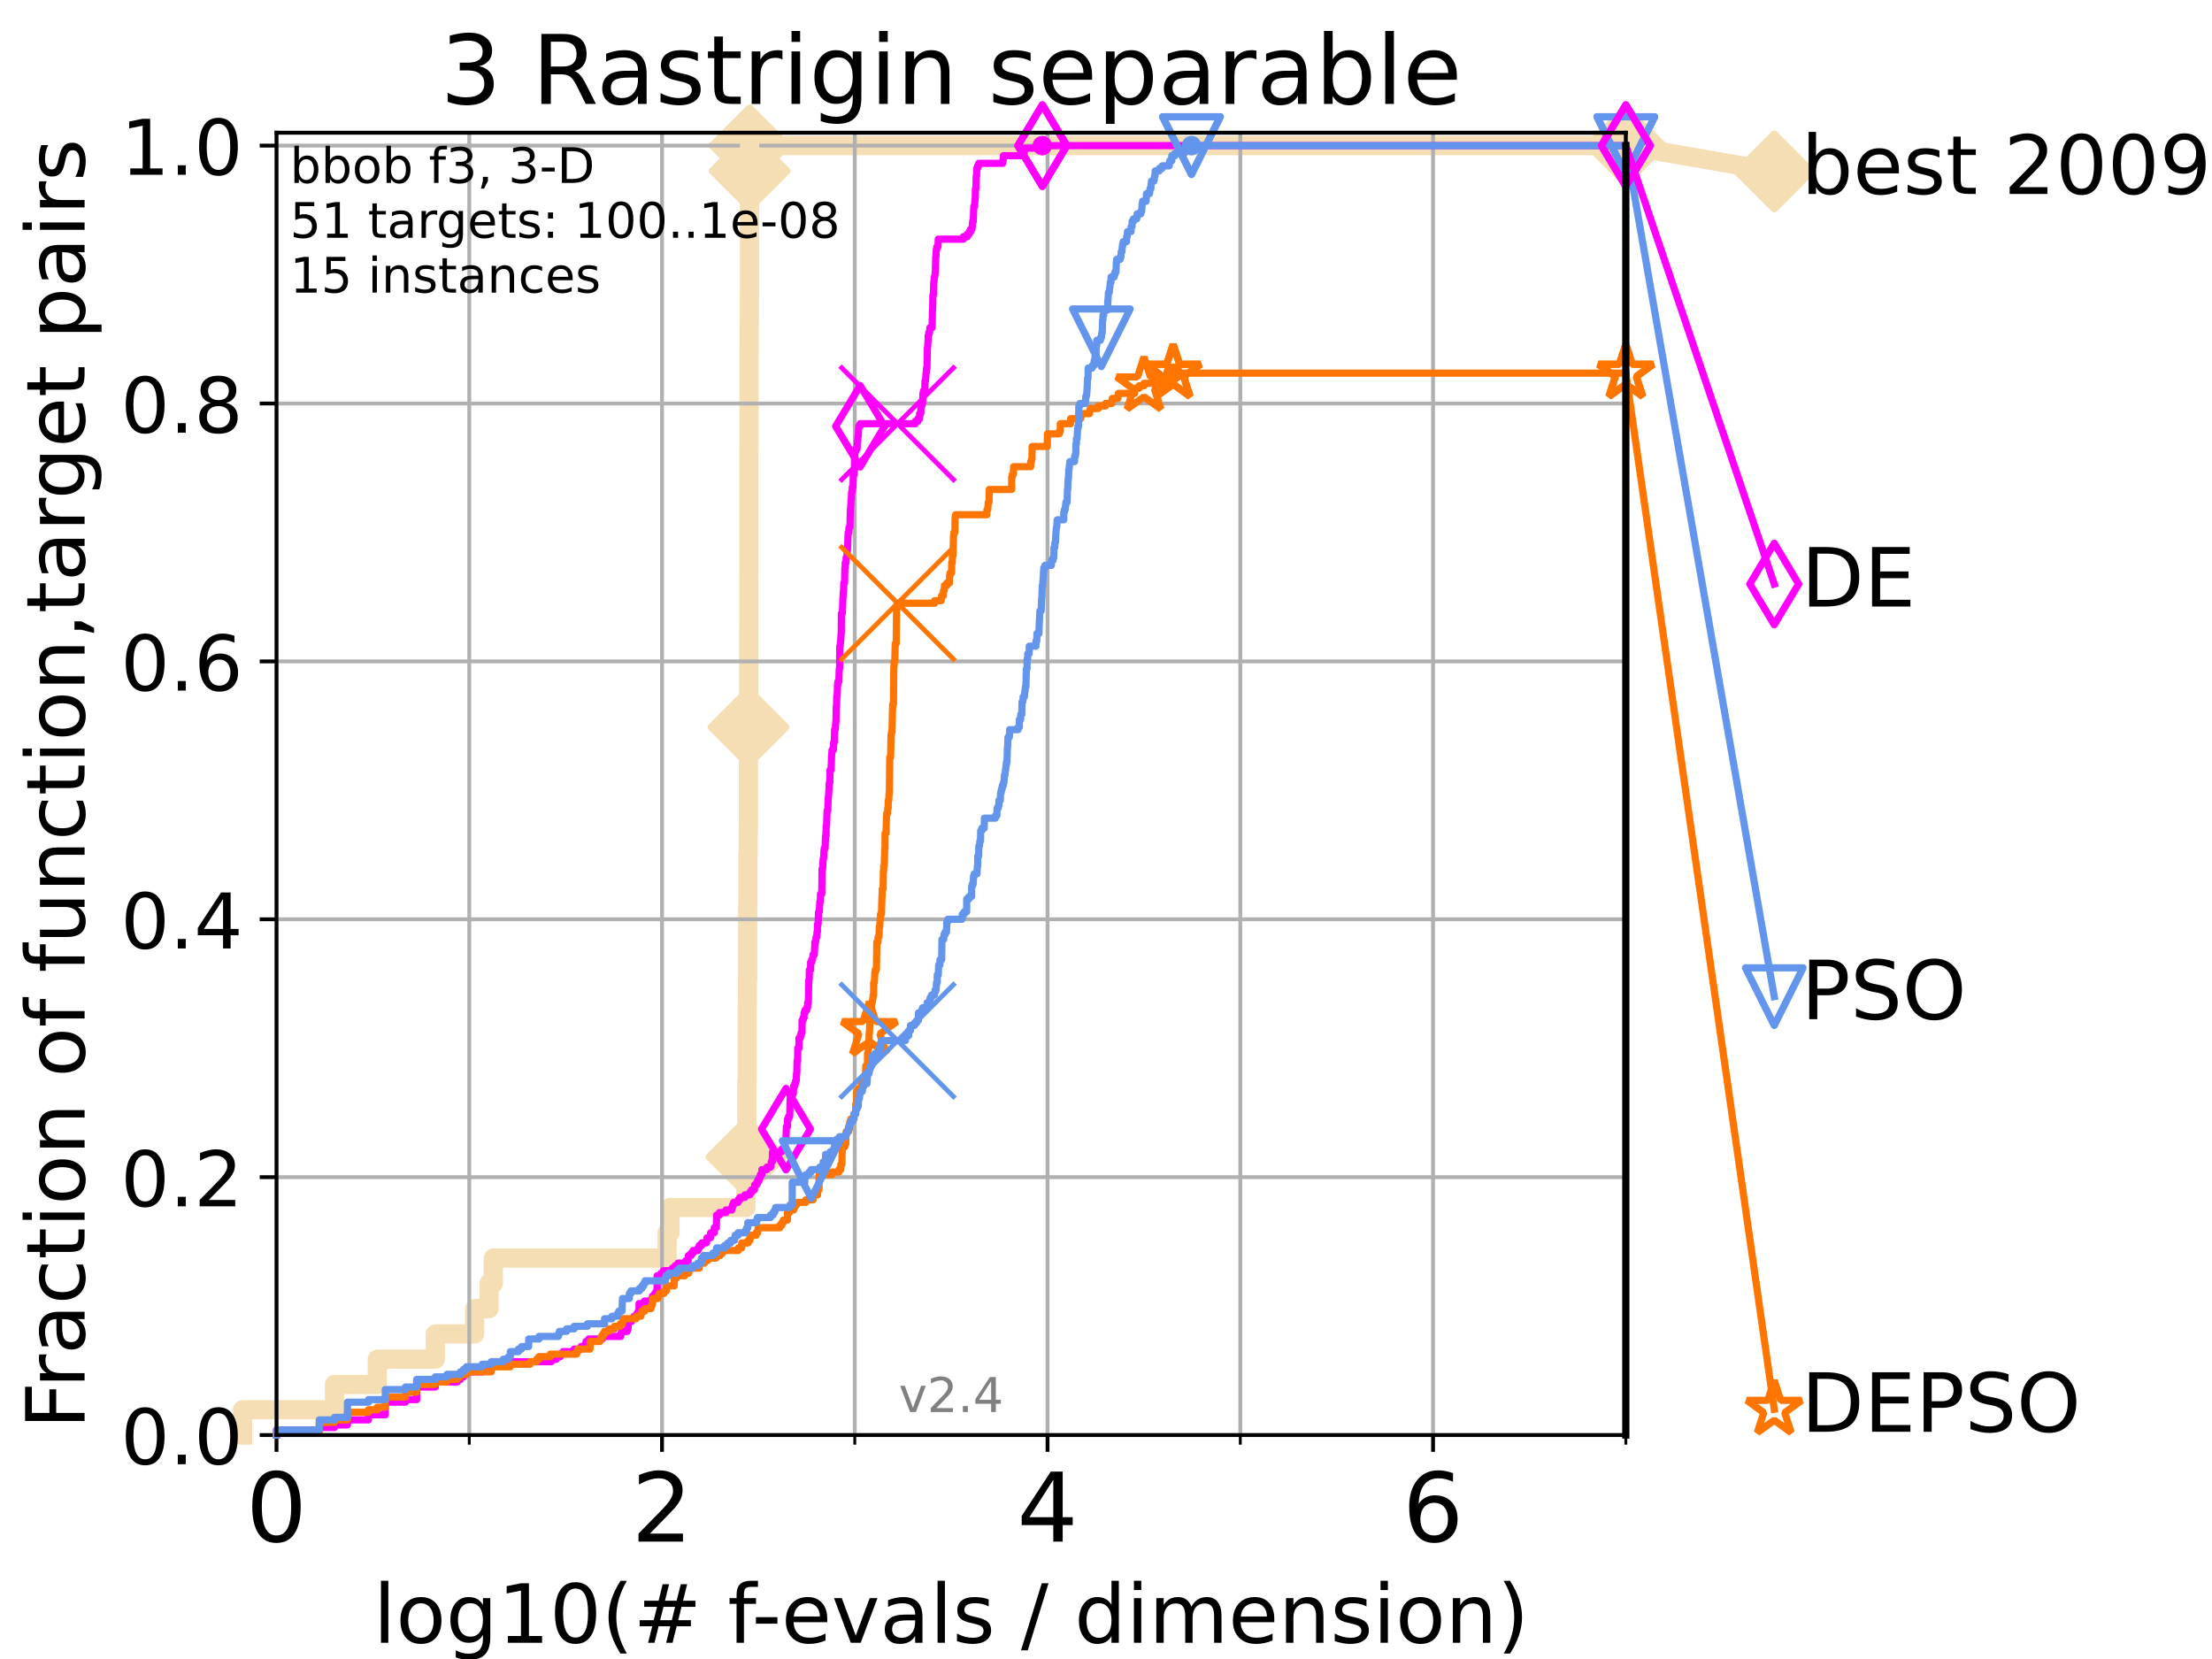 <?xml version="1.0" encoding="utf-8" standalone="no"?>
<!DOCTYPE svg PUBLIC "-//W3C//DTD SVG 1.1//EN"
  "http://www.w3.org/Graphics/SVG/1.1/DTD/svg11.dtd">
<!-- Created with matplotlib (https://matplotlib.org/) -->
<svg height="345.6pt" version="1.1" viewBox="0 0 460.8 345.6" width="460.8pt" xmlns="http://www.w3.org/2000/svg" xmlns:xlink="http://www.w3.org/1999/xlink">
 <defs>
  <style type="text/css">
*{stroke-linecap:butt;stroke-linejoin:round;}
  </style>
 </defs>
 <g id="figure_1">
  <g id="patch_1">
   <path d="M 0 345.6 
L 460.8 345.6 
L 460.8 0 
L 0 0 
z
" style="fill:#ffffff;"/>
  </g>
  <g id="axes_1">
   <g id="patch_2">
    <path d="M 57.6 298.944 
L 338.688 298.944 
L 338.688 27.648 
L 57.6 27.648 
z
" style="fill:#ffffff;"/>
   </g>
   <g id="line2d_1">
    <path d="M 50.529 298.944 
L 50.529 293.677 
L 69.688 293.677 
L 69.688 288.41 
L 78.596 288.41 
L 78.596 283.143 
L 90.684 283.143 
L 90.684 277.877 
L 98.881 277.877 
L 98.881 272.61 
L 101.878 272.61 
L 101.878 267.343 
L 102.772 267.343 
L 102.772 262.076 
L 138.982 262.076 
L 138.982 256.809 
L 139.573 256.809 
L 139.573 251.542 
L 155.383 251.542 
L 155.383 246.275 
L 155.489 246.275 
L 155.489 241.009 
L 155.574 241.009 
L 155.574 225.208 
L 155.658 225.208 
L 155.658 209.407 
L 155.7 209.407 
L 155.7 204.141 
L 155.763 204.141 
L 155.763 188.34 
L 155.804 188.34 
L 155.804 177.806 
L 155.867 177.806 
L 155.867 172.539 
L 155.908 172.539 
L 155.908 156.739 
L 155.929 156.739 
L 155.929 151.472 
L 155.95 151.472 
L 155.95 146.205 
L 155.97 146.205 
L 155.97 130.404 
L 155.991 130.404 
L 155.991 119.871 
L 156.011 119.871 
L 156.011 93.536 
L 156.032 93.536 
L 156.032 72.469 
L 156.073 72.469 
L 156.073 67.202 
L 156.114 67.202 
L 156.114 61.935 
L 156.135 61.935 
L 156.135 35.601 
L 156.175 35.601 
L 156.175 30.334 
L 338.688 30.334 
" style="fill:none;stroke:#f5deb3;stroke-linecap:square;stroke-width:4;"/>
   </g>
   <g id="line2d_2">
    <defs>
     <path d="M -0 7.778 
L 7.778 0 
L 0 -7.778 
L -7.778 -0 
z
" id="m48dfde4567" style="stroke:#f5deb3;stroke-linejoin:miter;stroke-width:1.5;"/>
    </defs>
    <g>
     <use style="fill:#f5deb3;stroke:#f5deb3;stroke-linejoin:miter;stroke-width:1.5;" x="155.489" xlink:href="#m48dfde4567" y="241.009"/>
     <use style="fill:#f5deb3;stroke:#f5deb3;stroke-linejoin:miter;stroke-width:1.5;" x="155.929" xlink:href="#m48dfde4567" y="151.472"/>
     <use style="fill:#f5deb3;stroke:#f5deb3;stroke-linejoin:miter;stroke-width:1.5;" x="156.175" xlink:href="#m48dfde4567" y="35.601"/>
     <use style="fill:#f5deb3;stroke:#f5deb3;stroke-linejoin:miter;stroke-width:1.5;" x="156.175" xlink:href="#m48dfde4567" y="30.334"/>
     <use style="fill:#f5deb3;stroke:#f5deb3;stroke-linejoin:miter;stroke-width:1.5;" x="156.175" xlink:href="#m48dfde4567" y="30.334"/>
     <use style="fill:#f5deb3;stroke:#f5deb3;stroke-linejoin:miter;stroke-width:1.5;" x="338.688" xlink:href="#m48dfde4567" y="30.334"/>
    </g>
   </g>
   <g id="line2d_3">
    <path style="fill:none;stroke:#f5deb3;stroke-linecap:square;stroke-width:4;"/>
    <g/>
   </g>
   <g id="line2d_4">
    <path d="M 338.688 30.334 
L 369.608 35.706 
" style="fill:none;stroke:#f5deb3;stroke-linecap:square;stroke-width:4;"/>
    <g>
     <use style="fill:#f5deb3;stroke:#f5deb3;stroke-linejoin:miter;stroke-width:1.5;" x="338.688" xlink:href="#m48dfde4567" y="30.334"/>
     <use style="fill:#f5deb3;stroke:#f5deb3;stroke-linejoin:miter;stroke-width:1.5;" x="369.608" xlink:href="#m48dfde4567" y="35.706"/>
    </g>
   </g>
   <g id="matplotlib.axis_1">
    <g id="xtick_1">
     <g id="line2d_5">
      <path clip-path="url(#p8cd25d5b63)" d="M 57.6 298.944 
L 57.6 27.648 
" style="fill:none;stroke:#b0b0b0;stroke-linecap:square;stroke-width:0.8;"/>
     </g>
     <g id="line2d_6">
      <defs>
       <path d="M 0 0 
L 0 3.5 
" id="md834cc5e35" style="stroke:#000000;stroke-width:0.8;"/>
      </defs>
      <g>
       <use style="stroke:#000000;stroke-width:0.8;" x="57.6" xlink:href="#md834cc5e35" y="298.944"/>
      </g>
     </g>
     <g id="text_1">
      <!-- 0 -->
      <defs>
       <path d="M 31.781 66.406 
Q 24.172 66.406 20.328 58.906 
Q 16.5 51.422 16.5 36.375 
Q 16.5 21.391 20.328 13.891 
Q 24.172 6.391 31.781 6.391 
Q 39.453 6.391 43.281 13.891 
Q 47.125 21.391 47.125 36.375 
Q 47.125 51.422 43.281 58.906 
Q 39.453 66.406 31.781 66.406 
z
M 31.781 74.219 
Q 44.047 74.219 50.516 64.516 
Q 56.984 54.828 56.984 36.375 
Q 56.984 17.969 50.516 8.266 
Q 44.047 -1.422 31.781 -1.422 
Q 19.531 -1.422 13.062 8.266 
Q 6.594 17.969 6.594 36.375 
Q 6.594 54.828 13.062 64.516 
Q 19.531 74.219 31.781 74.219 
z
" id="DejaVuSans-48"/>
      </defs>
      <g transform="translate(51.237 321.141)scale(0.2 -0.2)">
       <use xlink:href="#DejaVuSans-48"/>
      </g>
     </g>
    </g>
    <g id="xtick_2">
     <g id="line2d_7">
      <path clip-path="url(#p8cd25d5b63)" d="M 137.911 298.944 
L 137.911 27.648 
" style="fill:none;stroke:#b0b0b0;stroke-linecap:square;stroke-width:0.8;"/>
     </g>
     <g id="line2d_8">
      <g>
       <use style="stroke:#000000;stroke-width:0.8;" x="137.911" xlink:href="#md834cc5e35" y="298.944"/>
      </g>
     </g>
     <g id="text_2">
      <!-- 2 -->
      <defs>
       <path d="M 19.188 8.297 
L 53.609 8.297 
L 53.609 0 
L 7.328 0 
L 7.328 8.297 
Q 12.938 14.109 22.625 23.891 
Q 32.328 33.688 34.812 36.531 
Q 39.547 41.844 41.422 45.531 
Q 43.312 49.219 43.312 52.781 
Q 43.312 58.594 39.234 62.25 
Q 35.156 65.922 28.609 65.922 
Q 23.969 65.922 18.812 64.312 
Q 13.672 62.703 7.812 59.422 
L 7.812 69.391 
Q 13.766 71.781 18.938 73 
Q 24.125 74.219 28.422 74.219 
Q 39.75 74.219 46.484 68.547 
Q 53.219 62.891 53.219 53.422 
Q 53.219 48.922 51.531 44.891 
Q 49.859 40.875 45.406 35.406 
Q 44.188 33.984 37.641 27.219 
Q 31.109 20.453 19.188 8.297 
z
" id="DejaVuSans-50"/>
      </defs>
      <g transform="translate(131.548 321.141)scale(0.2 -0.2)">
       <use xlink:href="#DejaVuSans-50"/>
      </g>
     </g>
    </g>
    <g id="xtick_3">
     <g id="line2d_9">
      <path clip-path="url(#p8cd25d5b63)" d="M 218.222 298.944 
L 218.222 27.648 
" style="fill:none;stroke:#b0b0b0;stroke-linecap:square;stroke-width:0.8;"/>
     </g>
     <g id="line2d_10">
      <g>
       <use style="stroke:#000000;stroke-width:0.8;" x="218.222" xlink:href="#md834cc5e35" y="298.944"/>
      </g>
     </g>
     <g id="text_3">
      <!-- 4 -->
      <defs>
       <path d="M 37.797 64.312 
L 12.891 25.391 
L 37.797 25.391 
z
M 35.203 72.906 
L 47.609 72.906 
L 47.609 25.391 
L 58.016 25.391 
L 58.016 17.188 
L 47.609 17.188 
L 47.609 0 
L 37.797 0 
L 37.797 17.188 
L 4.891 17.188 
L 4.891 26.703 
z
" id="DejaVuSans-52"/>
      </defs>
      <g transform="translate(211.859 321.141)scale(0.2 -0.2)">
       <use xlink:href="#DejaVuSans-52"/>
      </g>
     </g>
    </g>
    <g id="xtick_4">
     <g id="line2d_11">
      <path clip-path="url(#p8cd25d5b63)" d="M 298.533 298.944 
L 298.533 27.648 
" style="fill:none;stroke:#b0b0b0;stroke-linecap:square;stroke-width:0.8;"/>
     </g>
     <g id="line2d_12">
      <g>
       <use style="stroke:#000000;stroke-width:0.8;" x="298.533" xlink:href="#md834cc5e35" y="298.944"/>
      </g>
     </g>
     <g id="text_4">
      <!-- 6 -->
      <defs>
       <path d="M 33.016 40.375 
Q 26.375 40.375 22.484 35.828 
Q 18.609 31.297 18.609 23.391 
Q 18.609 15.531 22.484 10.953 
Q 26.375 6.391 33.016 6.391 
Q 39.656 6.391 43.531 10.953 
Q 47.406 15.531 47.406 23.391 
Q 47.406 31.297 43.531 35.828 
Q 39.656 40.375 33.016 40.375 
z
M 52.594 71.297 
L 52.594 62.312 
Q 48.875 64.062 45.094 64.984 
Q 41.312 65.922 37.594 65.922 
Q 27.828 65.922 22.672 59.328 
Q 17.531 52.734 16.797 39.406 
Q 19.672 43.656 24.016 45.922 
Q 28.375 48.188 33.594 48.188 
Q 44.578 48.188 50.953 41.516 
Q 57.328 34.859 57.328 23.391 
Q 57.328 12.156 50.688 5.359 
Q 44.047 -1.422 33.016 -1.422 
Q 20.359 -1.422 13.672 8.266 
Q 6.984 17.969 6.984 36.375 
Q 6.984 53.656 15.188 63.938 
Q 23.391 74.219 37.203 74.219 
Q 40.922 74.219 44.703 73.484 
Q 48.484 72.75 52.594 71.297 
z
" id="DejaVuSans-54"/>
      </defs>
      <g transform="translate(292.17 321.141)scale(0.2 -0.2)">
       <use xlink:href="#DejaVuSans-54"/>
      </g>
     </g>
    </g>
    <g id="xtick_5">
     <g id="line2d_13">
      <path clip-path="url(#p8cd25d5b63)" d="M 97.755 298.944 
L 97.755 27.648 
" style="fill:none;stroke:#b0b0b0;stroke-linecap:square;stroke-width:0.8;"/>
     </g>
     <g id="line2d_14">
      <defs>
       <path d="M 0 0 
L 0 2 
" id="md9c6fa7862" style="stroke:#000000;stroke-width:0.6;"/>
      </defs>
      <g>
       <use style="stroke:#000000;stroke-width:0.6;" x="97.755" xlink:href="#md9c6fa7862" y="298.944"/>
      </g>
     </g>
    </g>
    <g id="xtick_6">
     <g id="line2d_15">
      <path clip-path="url(#p8cd25d5b63)" d="M 178.066 298.944 
L 178.066 27.648 
" style="fill:none;stroke:#b0b0b0;stroke-linecap:square;stroke-width:0.8;"/>
     </g>
     <g id="line2d_16">
      <g>
       <use style="stroke:#000000;stroke-width:0.6;" x="178.066" xlink:href="#md9c6fa7862" y="298.944"/>
      </g>
     </g>
    </g>
    <g id="xtick_7">
     <g id="line2d_17">
      <path clip-path="url(#p8cd25d5b63)" d="M 258.377 298.944 
L 258.377 27.648 
" style="fill:none;stroke:#b0b0b0;stroke-linecap:square;stroke-width:0.8;"/>
     </g>
     <g id="line2d_18">
      <g>
       <use style="stroke:#000000;stroke-width:0.6;" x="258.377" xlink:href="#md9c6fa7862" y="298.944"/>
      </g>
     </g>
    </g>
    <g id="xtick_8">
     <g id="line2d_19">
      <path clip-path="url(#p8cd25d5b63)" d="M 338.688 298.944 
L 338.688 27.648 
" style="fill:none;stroke:#b0b0b0;stroke-linecap:square;stroke-width:0.8;"/>
     </g>
     <g id="line2d_20">
      <g>
       <use style="stroke:#000000;stroke-width:0.6;" x="338.688" xlink:href="#md9c6fa7862" y="298.944"/>
      </g>
     </g>
    </g>
    <g id="text_5">
     <!-- log10(# f-evals / dimension) -->
     <defs>
      <path d="M 9.422 75.984 
L 18.406 75.984 
L 18.406 0 
L 9.422 0 
z
" id="DejaVuSans-108"/>
      <path d="M 30.609 48.391 
Q 23.391 48.391 19.188 42.75 
Q 14.984 37.109 14.984 27.297 
Q 14.984 17.484 19.156 11.844 
Q 23.344 6.203 30.609 6.203 
Q 37.797 6.203 41.984 11.859 
Q 46.188 17.531 46.188 27.297 
Q 46.188 37.016 41.984 42.703 
Q 37.797 48.391 30.609 48.391 
z
M 30.609 56 
Q 42.328 56 49.016 48.375 
Q 55.719 40.766 55.719 27.297 
Q 55.719 13.875 49.016 6.219 
Q 42.328 -1.422 30.609 -1.422 
Q 18.844 -1.422 12.172 6.219 
Q 5.516 13.875 5.516 27.297 
Q 5.516 40.766 12.172 48.375 
Q 18.844 56 30.609 56 
z
" id="DejaVuSans-111"/>
      <path d="M 45.406 27.984 
Q 45.406 37.75 41.375 43.109 
Q 37.359 48.484 30.078 48.484 
Q 22.859 48.484 18.828 43.109 
Q 14.797 37.75 14.797 27.984 
Q 14.797 18.266 18.828 12.891 
Q 22.859 7.516 30.078 7.516 
Q 37.359 7.516 41.375 12.891 
Q 45.406 18.266 45.406 27.984 
z
M 54.391 6.781 
Q 54.391 -7.172 48.188 -13.984 
Q 42 -20.797 29.203 -20.797 
Q 24.469 -20.797 20.266 -20.094 
Q 16.062 -19.391 12.109 -17.922 
L 12.109 -9.188 
Q 16.062 -11.328 19.922 -12.344 
Q 23.781 -13.375 27.781 -13.375 
Q 36.625 -13.375 41.016 -8.766 
Q 45.406 -4.156 45.406 5.172 
L 45.406 9.625 
Q 42.625 4.781 38.281 2.391 
Q 33.938 0 27.875 0 
Q 17.828 0 11.672 7.656 
Q 5.516 15.328 5.516 27.984 
Q 5.516 40.672 11.672 48.328 
Q 17.828 56 27.875 56 
Q 33.938 56 38.281 53.609 
Q 42.625 51.219 45.406 46.391 
L 45.406 54.688 
L 54.391 54.688 
z
" id="DejaVuSans-103"/>
      <path d="M 12.406 8.297 
L 28.516 8.297 
L 28.516 63.922 
L 10.984 60.406 
L 10.984 69.391 
L 28.422 72.906 
L 38.281 72.906 
L 38.281 8.297 
L 54.391 8.297 
L 54.391 0 
L 12.406 0 
z
" id="DejaVuSans-49"/>
      <path d="M 31 75.875 
Q 24.469 64.656 21.281 53.656 
Q 18.109 42.672 18.109 31.391 
Q 18.109 20.125 21.312 9.062 
Q 24.516 -2 31 -13.188 
L 23.188 -13.188 
Q 15.875 -1.703 12.234 9.375 
Q 8.594 20.453 8.594 31.391 
Q 8.594 42.281 12.203 53.312 
Q 15.828 64.359 23.188 75.875 
z
" id="DejaVuSans-40"/>
      <path d="M 51.125 44 
L 36.922 44 
L 32.812 27.688 
L 47.125 27.688 
z
M 43.797 71.781 
L 38.719 51.516 
L 52.984 51.516 
L 58.109 71.781 
L 65.922 71.781 
L 60.891 51.516 
L 76.125 51.516 
L 76.125 44 
L 58.984 44 
L 54.984 27.688 
L 70.516 27.688 
L 70.516 20.219 
L 53.078 20.219 
L 48 0 
L 40.188 0 
L 45.219 20.219 
L 30.906 20.219 
L 25.875 0 
L 18.016 0 
L 23.094 20.219 
L 7.719 20.219 
L 7.719 27.688 
L 24.906 27.688 
L 29 44 
L 13.281 44 
L 13.281 51.516 
L 30.906 51.516 
L 35.891 71.781 
z
" id="DejaVuSans-35"/>
      <path id="DejaVuSans-32"/>
      <path d="M 37.109 75.984 
L 37.109 68.5 
L 28.516 68.5 
Q 23.688 68.5 21.797 66.547 
Q 19.922 64.594 19.922 59.516 
L 19.922 54.688 
L 34.719 54.688 
L 34.719 47.703 
L 19.922 47.703 
L 19.922 0 
L 10.891 0 
L 10.891 47.703 
L 2.297 47.703 
L 2.297 54.688 
L 10.891 54.688 
L 10.891 58.5 
Q 10.891 67.625 15.141 71.797 
Q 19.391 75.984 28.609 75.984 
z
" id="DejaVuSans-102"/>
      <path d="M 4.891 31.391 
L 31.203 31.391 
L 31.203 23.391 
L 4.891 23.391 
z
" id="DejaVuSans-45"/>
      <path d="M 56.203 29.594 
L 56.203 25.203 
L 14.891 25.203 
Q 15.484 15.922 20.484 11.062 
Q 25.484 6.203 34.422 6.203 
Q 39.594 6.203 44.453 7.469 
Q 49.312 8.734 54.109 11.281 
L 54.109 2.781 
Q 49.266 0.734 44.188 -0.344 
Q 39.109 -1.422 33.891 -1.422 
Q 20.797 -1.422 13.156 6.188 
Q 5.516 13.812 5.516 26.812 
Q 5.516 40.234 12.766 48.109 
Q 20.016 56 32.328 56 
Q 43.359 56 49.781 48.891 
Q 56.203 41.797 56.203 29.594 
z
M 47.219 32.234 
Q 47.125 39.594 43.094 43.984 
Q 39.062 48.391 32.422 48.391 
Q 24.906 48.391 20.391 44.141 
Q 15.875 39.891 15.188 32.172 
z
" id="DejaVuSans-101"/>
      <path d="M 2.984 54.688 
L 12.5 54.688 
L 29.594 8.797 
L 46.688 54.688 
L 56.203 54.688 
L 35.688 0 
L 23.484 0 
z
" id="DejaVuSans-118"/>
      <path d="M 34.281 27.484 
Q 23.391 27.484 19.188 25 
Q 14.984 22.516 14.984 16.5 
Q 14.984 11.719 18.141 8.906 
Q 21.297 6.109 26.703 6.109 
Q 34.188 6.109 38.703 11.406 
Q 43.219 16.703 43.219 25.484 
L 43.219 27.484 
z
M 52.203 31.203 
L 52.203 0 
L 43.219 0 
L 43.219 8.297 
Q 40.141 3.328 35.547 0.953 
Q 30.953 -1.422 24.312 -1.422 
Q 15.922 -1.422 10.953 3.297 
Q 6 8.016 6 15.922 
Q 6 25.141 12.172 29.828 
Q 18.359 34.516 30.609 34.516 
L 43.219 34.516 
L 43.219 35.406 
Q 43.219 41.609 39.141 45 
Q 35.062 48.391 27.688 48.391 
Q 23 48.391 18.547 47.266 
Q 14.109 46.141 10.016 43.891 
L 10.016 52.203 
Q 14.938 54.109 19.578 55.047 
Q 24.219 56 28.609 56 
Q 40.484 56 46.344 49.844 
Q 52.203 43.703 52.203 31.203 
z
" id="DejaVuSans-97"/>
      <path d="M 44.281 53.078 
L 44.281 44.578 
Q 40.484 46.531 36.375 47.5 
Q 32.281 48.484 27.875 48.484 
Q 21.188 48.484 17.844 46.438 
Q 14.5 44.391 14.5 40.281 
Q 14.5 37.156 16.891 35.375 
Q 19.281 33.594 26.516 31.984 
L 29.594 31.297 
Q 39.156 29.25 43.188 25.516 
Q 47.219 21.781 47.219 15.094 
Q 47.219 7.469 41.188 3.016 
Q 35.156 -1.422 24.609 -1.422 
Q 20.219 -1.422 15.453 -0.562 
Q 10.688 0.297 5.422 2 
L 5.422 11.281 
Q 10.406 8.688 15.234 7.391 
Q 20.062 6.109 24.812 6.109 
Q 31.156 6.109 34.562 8.281 
Q 37.984 10.453 37.984 14.406 
Q 37.984 18.062 35.516 20.016 
Q 33.062 21.969 24.703 23.781 
L 21.578 24.516 
Q 13.234 26.266 9.516 29.906 
Q 5.812 33.547 5.812 39.891 
Q 5.812 47.609 11.281 51.797 
Q 16.75 56 26.812 56 
Q 31.781 56 36.172 55.266 
Q 40.578 54.547 44.281 53.078 
z
" id="DejaVuSans-115"/>
      <path d="M 25.391 72.906 
L 33.688 72.906 
L 8.297 -9.281 
L 0 -9.281 
z
" id="DejaVuSans-47"/>
      <path d="M 45.406 46.391 
L 45.406 75.984 
L 54.391 75.984 
L 54.391 0 
L 45.406 0 
L 45.406 8.203 
Q 42.578 3.328 38.25 0.953 
Q 33.938 -1.422 27.875 -1.422 
Q 17.969 -1.422 11.734 6.484 
Q 5.516 14.406 5.516 27.297 
Q 5.516 40.188 11.734 48.094 
Q 17.969 56 27.875 56 
Q 33.938 56 38.25 53.625 
Q 42.578 51.266 45.406 46.391 
z
M 14.797 27.297 
Q 14.797 17.391 18.875 11.75 
Q 22.953 6.109 30.078 6.109 
Q 37.203 6.109 41.297 11.75 
Q 45.406 17.391 45.406 27.297 
Q 45.406 37.203 41.297 42.844 
Q 37.203 48.484 30.078 48.484 
Q 22.953 48.484 18.875 42.844 
Q 14.797 37.203 14.797 27.297 
z
" id="DejaVuSans-100"/>
      <path d="M 9.422 54.688 
L 18.406 54.688 
L 18.406 0 
L 9.422 0 
z
M 9.422 75.984 
L 18.406 75.984 
L 18.406 64.594 
L 9.422 64.594 
z
" id="DejaVuSans-105"/>
      <path d="M 52 44.188 
Q 55.375 50.25 60.062 53.125 
Q 64.75 56 71.094 56 
Q 79.641 56 84.281 50.016 
Q 88.922 44.047 88.922 33.016 
L 88.922 0 
L 79.891 0 
L 79.891 32.719 
Q 79.891 40.578 77.094 44.375 
Q 74.312 48.188 68.609 48.188 
Q 61.625 48.188 57.562 43.547 
Q 53.516 38.922 53.516 30.906 
L 53.516 0 
L 44.484 0 
L 44.484 32.719 
Q 44.484 40.625 41.703 44.406 
Q 38.922 48.188 33.109 48.188 
Q 26.219 48.188 22.156 43.531 
Q 18.109 38.875 18.109 30.906 
L 18.109 0 
L 9.078 0 
L 9.078 54.688 
L 18.109 54.688 
L 18.109 46.188 
Q 21.188 51.219 25.484 53.609 
Q 29.781 56 35.688 56 
Q 41.656 56 45.828 52.969 
Q 50 49.953 52 44.188 
z
" id="DejaVuSans-109"/>
      <path d="M 54.891 33.016 
L 54.891 0 
L 45.906 0 
L 45.906 32.719 
Q 45.906 40.484 42.875 44.328 
Q 39.844 48.188 33.797 48.188 
Q 26.516 48.188 22.312 43.547 
Q 18.109 38.922 18.109 30.906 
L 18.109 0 
L 9.078 0 
L 9.078 54.688 
L 18.109 54.688 
L 18.109 46.188 
Q 21.344 51.125 25.703 53.562 
Q 30.078 56 35.797 56 
Q 45.219 56 50.047 50.172 
Q 54.891 44.344 54.891 33.016 
z
" id="DejaVuSans-110"/>
      <path d="M 8.016 75.875 
L 15.828 75.875 
Q 23.141 64.359 26.781 53.312 
Q 30.422 42.281 30.422 31.391 
Q 30.422 20.453 26.781 9.375 
Q 23.141 -1.703 15.828 -13.188 
L 8.016 -13.188 
Q 14.5 -2 17.703 9.062 
Q 20.906 20.125 20.906 31.391 
Q 20.906 42.672 17.703 53.656 
Q 14.5 64.656 8.016 75.875 
z
" id="DejaVuSans-41"/>
     </defs>
     <g transform="translate(77.764 342.218)scale(0.17 -0.17)">
      <use xlink:href="#DejaVuSans-108"/>
      <use x="27.783" xlink:href="#DejaVuSans-111"/>
      <use x="88.965" xlink:href="#DejaVuSans-103"/>
      <use x="152.441" xlink:href="#DejaVuSans-49"/>
      <use x="216.064" xlink:href="#DejaVuSans-48"/>
      <use x="279.688" xlink:href="#DejaVuSans-40"/>
      <use x="318.701" xlink:href="#DejaVuSans-35"/>
      <use x="402.49" xlink:href="#DejaVuSans-32"/>
      <use x="434.277" xlink:href="#DejaVuSans-102"/>
      <use x="463.982" xlink:href="#DejaVuSans-45"/>
      <use x="500.066" xlink:href="#DejaVuSans-101"/>
      <use x="561.59" xlink:href="#DejaVuSans-118"/>
      <use x="620.77" xlink:href="#DejaVuSans-97"/>
      <use x="682.049" xlink:href="#DejaVuSans-108"/>
      <use x="709.832" xlink:href="#DejaVuSans-115"/>
      <use x="761.932" xlink:href="#DejaVuSans-32"/>
      <use x="793.719" xlink:href="#DejaVuSans-47"/>
      <use x="827.41" xlink:href="#DejaVuSans-32"/>
      <use x="859.197" xlink:href="#DejaVuSans-100"/>
      <use x="922.674" xlink:href="#DejaVuSans-105"/>
      <use x="950.457" xlink:href="#DejaVuSans-109"/>
      <use x="1047.869" xlink:href="#DejaVuSans-101"/>
      <use x="1109.393" xlink:href="#DejaVuSans-110"/>
      <use x="1172.771" xlink:href="#DejaVuSans-115"/>
      <use x="1224.871" xlink:href="#DejaVuSans-105"/>
      <use x="1252.654" xlink:href="#DejaVuSans-111"/>
      <use x="1313.836" xlink:href="#DejaVuSans-110"/>
      <use x="1377.215" xlink:href="#DejaVuSans-41"/>
     </g>
    </g>
   </g>
   <g id="matplotlib.axis_2">
    <g id="ytick_1">
     <g id="line2d_21">
      <path clip-path="url(#p8cd25d5b63)" d="M 57.6 298.944 
L 338.688 298.944 
" style="fill:none;stroke:#b0b0b0;stroke-linecap:square;stroke-width:0.8;"/>
     </g>
     <g id="line2d_22">
      <defs>
       <path d="M 0 0 
L -3.5 0 
" id="mf0e153d8e9" style="stroke:#000000;stroke-width:0.8;"/>
      </defs>
      <g>
       <use style="stroke:#000000;stroke-width:0.8;" x="57.6" xlink:href="#mf0e153d8e9" y="298.944"/>
      </g>
     </g>
     <g id="text_6">
      <!-- 0.0 -->
      <defs>
       <path d="M 10.688 12.406 
L 21 12.406 
L 21 0 
L 10.688 0 
z
" id="DejaVuSans-46"/>
      </defs>
      <g transform="translate(25.155 305.023)scale(0.16 -0.16)">
       <use xlink:href="#DejaVuSans-48"/>
       <use x="63.623" xlink:href="#DejaVuSans-46"/>
       <use x="95.41" xlink:href="#DejaVuSans-48"/>
      </g>
     </g>
    </g>
    <g id="ytick_2">
     <g id="line2d_23">
      <path clip-path="url(#p8cd25d5b63)" d="M 57.6 245.222 
L 338.688 245.222 
" style="fill:none;stroke:#b0b0b0;stroke-linecap:square;stroke-width:0.8;"/>
     </g>
     <g id="line2d_24">
      <g>
       <use style="stroke:#000000;stroke-width:0.8;" x="57.6" xlink:href="#mf0e153d8e9" y="245.222"/>
      </g>
     </g>
     <g id="text_7">
      <!-- 0.2 -->
      <g transform="translate(25.155 251.301)scale(0.16 -0.16)">
       <use xlink:href="#DejaVuSans-48"/>
       <use x="63.623" xlink:href="#DejaVuSans-46"/>
       <use x="95.41" xlink:href="#DejaVuSans-50"/>
      </g>
     </g>
    </g>
    <g id="ytick_3">
     <g id="line2d_25">
      <path clip-path="url(#p8cd25d5b63)" d="M 57.6 191.5 
L 338.688 191.5 
" style="fill:none;stroke:#b0b0b0;stroke-linecap:square;stroke-width:0.8;"/>
     </g>
     <g id="line2d_26">
      <g>
       <use style="stroke:#000000;stroke-width:0.8;" x="57.6" xlink:href="#mf0e153d8e9" y="191.5"/>
      </g>
     </g>
     <g id="text_8">
      <!-- 0.4 -->
      <g transform="translate(25.155 197.579)scale(0.16 -0.16)">
       <use xlink:href="#DejaVuSans-48"/>
       <use x="63.623" xlink:href="#DejaVuSans-46"/>
       <use x="95.41" xlink:href="#DejaVuSans-52"/>
      </g>
     </g>
    </g>
    <g id="ytick_4">
     <g id="line2d_27">
      <path clip-path="url(#p8cd25d5b63)" d="M 57.6 137.778 
L 338.688 137.778 
" style="fill:none;stroke:#b0b0b0;stroke-linecap:square;stroke-width:0.8;"/>
     </g>
     <g id="line2d_28">
      <g>
       <use style="stroke:#000000;stroke-width:0.8;" x="57.6" xlink:href="#mf0e153d8e9" y="137.778"/>
      </g>
     </g>
     <g id="text_9">
      <!-- 0.6 -->
      <g transform="translate(25.155 143.857)scale(0.16 -0.16)">
       <use xlink:href="#DejaVuSans-48"/>
       <use x="63.623" xlink:href="#DejaVuSans-46"/>
       <use x="95.41" xlink:href="#DejaVuSans-54"/>
      </g>
     </g>
    </g>
    <g id="ytick_5">
     <g id="line2d_29">
      <path clip-path="url(#p8cd25d5b63)" d="M 57.6 84.056 
L 338.688 84.056 
" style="fill:none;stroke:#b0b0b0;stroke-linecap:square;stroke-width:0.8;"/>
     </g>
     <g id="line2d_30">
      <g>
       <use style="stroke:#000000;stroke-width:0.8;" x="57.6" xlink:href="#mf0e153d8e9" y="84.056"/>
      </g>
     </g>
     <g id="text_10">
      <!-- 0.8 -->
      <defs>
       <path d="M 31.781 34.625 
Q 24.75 34.625 20.719 30.859 
Q 16.703 27.094 16.703 20.516 
Q 16.703 13.922 20.719 10.156 
Q 24.75 6.391 31.781 6.391 
Q 38.812 6.391 42.859 10.172 
Q 46.922 13.969 46.922 20.516 
Q 46.922 27.094 42.891 30.859 
Q 38.875 34.625 31.781 34.625 
z
M 21.922 38.812 
Q 15.578 40.375 12.031 44.719 
Q 8.5 49.078 8.5 55.328 
Q 8.5 64.062 14.719 69.141 
Q 20.953 74.219 31.781 74.219 
Q 42.672 74.219 48.875 69.141 
Q 55.078 64.062 55.078 55.328 
Q 55.078 49.078 51.531 44.719 
Q 48 40.375 41.703 38.812 
Q 48.828 37.156 52.797 32.312 
Q 56.781 27.484 56.781 20.516 
Q 56.781 9.906 50.312 4.234 
Q 43.844 -1.422 31.781 -1.422 
Q 19.734 -1.422 13.25 4.234 
Q 6.781 9.906 6.781 20.516 
Q 6.781 27.484 10.781 32.312 
Q 14.797 37.156 21.922 38.812 
z
M 18.312 54.391 
Q 18.312 48.734 21.844 45.562 
Q 25.391 42.391 31.781 42.391 
Q 38.141 42.391 41.719 45.562 
Q 45.312 48.734 45.312 54.391 
Q 45.312 60.062 41.719 63.234 
Q 38.141 66.406 31.781 66.406 
Q 25.391 66.406 21.844 63.234 
Q 18.312 60.062 18.312 54.391 
z
" id="DejaVuSans-56"/>
      </defs>
      <g transform="translate(25.155 90.135)scale(0.16 -0.16)">
       <use xlink:href="#DejaVuSans-48"/>
       <use x="63.623" xlink:href="#DejaVuSans-46"/>
       <use x="95.41" xlink:href="#DejaVuSans-56"/>
      </g>
     </g>
    </g>
    <g id="ytick_6">
     <g id="line2d_31">
      <path clip-path="url(#p8cd25d5b63)" d="M 57.6 30.334 
L 338.688 30.334 
" style="fill:none;stroke:#b0b0b0;stroke-linecap:square;stroke-width:0.8;"/>
     </g>
     <g id="line2d_32">
      <g>
       <use style="stroke:#000000;stroke-width:0.8;" x="57.6" xlink:href="#mf0e153d8e9" y="30.334"/>
      </g>
     </g>
     <g id="text_11">
      <!-- 1.0 -->
      <g transform="translate(25.155 36.413)scale(0.16 -0.16)">
       <use xlink:href="#DejaVuSans-49"/>
       <use x="63.623" xlink:href="#DejaVuSans-46"/>
       <use x="95.41" xlink:href="#DejaVuSans-48"/>
      </g>
     </g>
    </g>
    <g id="text_12">
     <!-- Fraction of function,target pairs -->
     <defs>
      <path d="M 9.812 72.906 
L 51.703 72.906 
L 51.703 64.594 
L 19.672 64.594 
L 19.672 43.109 
L 48.578 43.109 
L 48.578 34.812 
L 19.672 34.812 
L 19.672 0 
L 9.812 0 
z
" id="DejaVuSans-70"/>
      <path d="M 41.109 46.297 
Q 39.594 47.172 37.812 47.578 
Q 36.031 48 33.891 48 
Q 26.266 48 22.188 43.047 
Q 18.109 38.094 18.109 28.812 
L 18.109 0 
L 9.078 0 
L 9.078 54.688 
L 18.109 54.688 
L 18.109 46.188 
Q 20.953 51.172 25.484 53.578 
Q 30.031 56 36.531 56 
Q 37.453 56 38.578 55.875 
Q 39.703 55.766 41.062 55.516 
z
" id="DejaVuSans-114"/>
      <path d="M 48.781 52.594 
L 48.781 44.188 
Q 44.969 46.297 41.141 47.344 
Q 37.312 48.391 33.406 48.391 
Q 24.656 48.391 19.812 42.844 
Q 14.984 37.312 14.984 27.297 
Q 14.984 17.281 19.812 11.734 
Q 24.656 6.203 33.406 6.203 
Q 37.312 6.203 41.141 7.25 
Q 44.969 8.297 48.781 10.406 
L 48.781 2.094 
Q 45.016 0.344 40.984 -0.531 
Q 36.969 -1.422 32.422 -1.422 
Q 20.062 -1.422 12.781 6.344 
Q 5.516 14.109 5.516 27.297 
Q 5.516 40.672 12.859 48.328 
Q 20.219 56 33.016 56 
Q 37.156 56 41.109 55.141 
Q 45.062 54.297 48.781 52.594 
z
" id="DejaVuSans-99"/>
      <path d="M 18.312 70.219 
L 18.312 54.688 
L 36.812 54.688 
L 36.812 47.703 
L 18.312 47.703 
L 18.312 18.016 
Q 18.312 11.328 20.141 9.422 
Q 21.969 7.516 27.594 7.516 
L 36.812 7.516 
L 36.812 0 
L 27.594 0 
Q 17.188 0 13.234 3.875 
Q 9.281 7.766 9.281 18.016 
L 9.281 47.703 
L 2.688 47.703 
L 2.688 54.688 
L 9.281 54.688 
L 9.281 70.219 
z
" id="DejaVuSans-116"/>
      <path d="M 8.5 21.578 
L 8.5 54.688 
L 17.484 54.688 
L 17.484 21.922 
Q 17.484 14.156 20.5 10.266 
Q 23.531 6.391 29.594 6.391 
Q 36.859 6.391 41.078 11.031 
Q 45.312 15.672 45.312 23.688 
L 45.312 54.688 
L 54.297 54.688 
L 54.297 0 
L 45.312 0 
L 45.312 8.406 
Q 42.047 3.422 37.719 1 
Q 33.406 -1.422 27.688 -1.422 
Q 18.266 -1.422 13.375 4.438 
Q 8.5 10.297 8.5 21.578 
z
M 31.109 56 
z
" id="DejaVuSans-117"/>
      <path d="M 11.719 12.406 
L 22.016 12.406 
L 22.016 4 
L 14.016 -11.625 
L 7.719 -11.625 
L 11.719 4 
z
" id="DejaVuSans-44"/>
      <path d="M 18.109 8.203 
L 18.109 -20.797 
L 9.078 -20.797 
L 9.078 54.688 
L 18.109 54.688 
L 18.109 46.391 
Q 20.953 51.266 25.266 53.625 
Q 29.594 56 35.594 56 
Q 45.562 56 51.781 48.094 
Q 58.016 40.188 58.016 27.297 
Q 58.016 14.406 51.781 6.484 
Q 45.562 -1.422 35.594 -1.422 
Q 29.594 -1.422 25.266 0.953 
Q 20.953 3.328 18.109 8.203 
z
M 48.688 27.297 
Q 48.688 37.203 44.609 42.844 
Q 40.531 48.484 33.406 48.484 
Q 26.266 48.484 22.188 42.844 
Q 18.109 37.203 18.109 27.297 
Q 18.109 17.391 22.188 11.75 
Q 26.266 6.109 33.406 6.109 
Q 40.531 6.109 44.609 11.75 
Q 48.688 17.391 48.688 27.297 
z
" id="DejaVuSans-112"/>
     </defs>
     <g transform="translate(17.62 297.681)rotate(-90)scale(0.17 -0.17)">
      <use xlink:href="#DejaVuSans-70"/>
      <use x="50.27" xlink:href="#DejaVuSans-114"/>
      <use x="91.383" xlink:href="#DejaVuSans-97"/>
      <use x="152.662" xlink:href="#DejaVuSans-99"/>
      <use x="207.643" xlink:href="#DejaVuSans-116"/>
      <use x="246.852" xlink:href="#DejaVuSans-105"/>
      <use x="274.635" xlink:href="#DejaVuSans-111"/>
      <use x="335.816" xlink:href="#DejaVuSans-110"/>
      <use x="399.195" xlink:href="#DejaVuSans-32"/>
      <use x="430.982" xlink:href="#DejaVuSans-111"/>
      <use x="492.164" xlink:href="#DejaVuSans-102"/>
      <use x="527.369" xlink:href="#DejaVuSans-32"/>
      <use x="559.156" xlink:href="#DejaVuSans-102"/>
      <use x="594.361" xlink:href="#DejaVuSans-117"/>
      <use x="657.74" xlink:href="#DejaVuSans-110"/>
      <use x="721.119" xlink:href="#DejaVuSans-99"/>
      <use x="776.1" xlink:href="#DejaVuSans-116"/>
      <use x="815.309" xlink:href="#DejaVuSans-105"/>
      <use x="843.092" xlink:href="#DejaVuSans-111"/>
      <use x="904.273" xlink:href="#DejaVuSans-110"/>
      <use x="967.652" xlink:href="#DejaVuSans-44"/>
      <use x="999.439" xlink:href="#DejaVuSans-116"/>
      <use x="1038.648" xlink:href="#DejaVuSans-97"/>
      <use x="1099.928" xlink:href="#DejaVuSans-114"/>
      <use x="1139.291" xlink:href="#DejaVuSans-103"/>
      <use x="1202.768" xlink:href="#DejaVuSans-101"/>
      <use x="1264.291" xlink:href="#DejaVuSans-116"/>
      <use x="1303.5" xlink:href="#DejaVuSans-32"/>
      <use x="1335.287" xlink:href="#DejaVuSans-112"/>
      <use x="1398.764" xlink:href="#DejaVuSans-97"/>
      <use x="1460.043" xlink:href="#DejaVuSans-105"/>
      <use x="1487.826" xlink:href="#DejaVuSans-114"/>
      <use x="1528.939" xlink:href="#DejaVuSans-115"/>
     </g>
    </g>
   </g>
   <g id="line2d_33">
    <defs>
     <path d="M 0 1.5 
C 0.398 1.5 0.779 1.342 1.061 1.061 
C 1.342 0.779 1.5 0.398 1.5 0 
C 1.5 -0.398 1.342 -0.779 1.061 -1.061 
C 0.779 -1.342 0.398 -1.5 0 -1.5 
C -0.398 -1.5 -0.779 -1.342 -1.061 -1.061 
C -1.342 -0.779 -1.5 -0.398 -1.5 0 
C -1.5 0.398 -1.342 0.779 -1.061 1.061 
C -0.779 1.342 -0.398 1.5 0 1.5 
z
" id="ma3dd7072bd" style="stroke:#f5deb3;"/>
    </defs>
    <g>
     <use style="fill:#f5deb3;stroke:#f5deb3;" x="156.175" xlink:href="#ma3dd7072bd" y="30.334"/>
     <use style="fill:#f5deb3;stroke:#f5deb3;" x="156.175" xlink:href="#ma3dd7072bd" y="30.334"/>
    </g>
   </g>
   <g id="line2d_34">
    <defs>
     <path d="M 0 1.5 
C 0.398 1.5 0.779 1.342 1.061 1.061 
C 1.342 0.779 1.5 0.398 1.5 0 
C 1.5 -0.398 1.342 -0.779 1.061 -1.061 
C 0.779 -1.342 0.398 -1.5 0 -1.5 
C -0.398 -1.5 -0.779 -1.342 -1.061 -1.061 
C -1.342 -0.779 -1.5 -0.398 -1.5 0 
C -1.5 0.398 -1.342 0.779 -1.061 1.061 
C -0.779 1.342 -0.398 1.5 0 1.5 
z
" id="m0a106e054b" style="stroke:#ff00ff;"/>
    </defs>
    <g>
     <use style="fill:#ff00ff;stroke:#ff00ff;" x="217.141" xlink:href="#m0a106e054b" y="30.334"/>
     <use style="fill:#ff00ff;stroke:#ff00ff;" x="217.141" xlink:href="#m0a106e054b" y="30.334"/>
    </g>
   </g>
   <g id="line2d_35">
    <path d="M 57.6 298.944 
L 57.6 297.891 
L 66.508 297.891 
L 66.508 297.364 
L 69.688 297.364 
L 69.688 296.837 
L 72.376 296.837 
L 72.376 295.784 
L 76.759 295.784 
L 76.759 294.731 
L 80.259 294.731 
L 80.259 292.097 
L 84.464 292.097 
L 84.464 291.57 
L 86.793 291.57 
L 86.793 288.937 
L 90.684 288.937 
L 90.684 287.884 
L 95.26 287.884 
L 95.26 287.357 
L 95.918 287.357 
L 95.918 286.83 
L 96.552 286.83 
L 96.552 286.304 
L 97.164 286.304 
L 97.164 285.777 
L 100.444 285.777 
L 100.444 285.25 
L 102.331 285.25 
L 102.331 284.197 
L 105.21 284.197 
L 105.21 283.67 
L 114.86 283.67 
L 114.86 283.143 
L 115.918 283.143 
L 115.918 282.617 
L 116.72 282.617 
L 116.72 282.09 
L 117.298 282.09 
L 117.298 281.563 
L 119.603 281.563 
L 119.603 281.037 
L 121.037 281.037 
L 121.037 280.51 
L 121.931 280.51 
L 121.931 279.983 
L 122.076 279.983 
L 122.076 279.457 
L 122.643 279.457 
L 122.643 278.93 
L 125.471 278.93 
L 125.471 278.403 
L 129.291 278.403 
L 129.291 277.877 
L 129.48 277.877 
L 129.48 277.35 
L 130.665 277.35 
L 130.665 276.823 
L 130.84 276.823 
L 130.927 275.243 
L 131.607 275.243 
L 131.607 274.716 
L 132.101 274.716 
L 132.101 274.19 
L 132.66 274.19 
L 132.66 273.663 
L 132.971 273.663 
L 132.971 273.136 
L 133.125 273.136 
L 133.125 271.556 
L 134.236 271.556 
L 134.236 271.03 
L 135.747 271.03 
L 135.747 270.503 
L 135.944 270.503 
L 135.944 269.976 
L 136.393 269.976 
L 136.393 269.45 
L 136.708 269.45 
L 136.708 268.923 
L 136.894 268.923 
L 136.894 265.763 
L 137.677 265.763 
L 137.677 265.236 
L 138.199 265.236 
L 138.199 264.709 
L 140.042 264.709 
L 140.042 264.183 
L 140.649 264.183 
L 140.649 263.656 
L 141.235 263.656 
L 141.235 263.129 
L 142.884 263.129 
L 142.884 262.603 
L 143.358 262.603 
L 143.401 261.549 
L 143.985 261.549 
L 143.985 261.023 
L 144.391 261.023 
L 144.391 260.496 
L 145.403 260.496 
L 145.403 259.969 
L 145.666 259.969 
L 145.666 259.443 
L 146.18 259.443 
L 146.18 258.916 
L 147.165 258.916 
L 147.267 257.862 
L 147.999 257.862 
L 148.032 256.809 
L 148.796 256.809 
L 148.796 255.756 
L 149.226 255.756 
L 149.287 253.122 
L 149.882 253.122 
L 149.882 252.596 
L 151.233 252.596 
L 151.233 252.069 
L 152.436 252.069 
L 152.436 251.542 
L 152.587 251.542 
L 152.587 251.016 
L 152.811 251.016 
L 152.811 250.489 
L 153.75 250.489 
L 153.75 249.962 
L 154.121 249.962 
L 154.121 249.436 
L 155.168 249.436 
L 155.168 248.909 
L 156.196 248.909 
L 156.196 248.382 
L 156.579 248.382 
L 156.579 247.855 
L 157.166 247.855 
L 157.205 246.802 
L 157.66 246.802 
L 157.66 246.275 
L 157.921 246.275 
L 157.921 245.749 
L 158.214 245.749 
L 158.214 245.222 
L 158.394 245.222 
L 158.394 244.695 
L 158.714 244.695 
L 158.714 243.642 
L 159.775 243.642 
L 159.775 243.115 
L 160.554 243.115 
L 160.664 242.062 
L 160.868 242.062 
L 160.93 239.955 
L 162.813 239.955 
L 162.813 239.428 
L 163.496 239.428 
L 163.536 237.848 
L 163.709 237.848 
L 163.815 234.688 
L 164.063 234.688 
L 164.063 233.108 
L 164.27 233.108 
L 164.27 232.582 
L 164.512 232.582 
L 164.6 228.895 
L 164.837 228.895 
L 164.837 228.368 
L 164.973 228.368 
L 164.973 227.841 
L 165.266 227.841 
L 165.315 226.261 
L 165.555 226.261 
L 165.555 225.735 
L 165.721 225.735 
L 165.721 225.208 
L 165.862 225.208 
L 165.932 223.628 
L 165.99 223.628 
L 166.048 220.994 
L 166.152 220.994 
L 166.186 218.361 
L 166.437 218.361 
L 166.437 216.254 
L 166.729 216.254 
L 166.729 215.728 
L 166.862 215.728 
L 166.862 215.201 
L 167.071 215.201 
L 167.082 212.567 
L 167.288 212.567 
L 167.288 212.041 
L 167.502 212.041 
L 167.502 210.987 
L 167.683 210.987 
L 167.683 210.461 
L 168.038 210.461 
L 168.038 209.934 
L 168.222 209.934 
L 168.253 208.881 
L 168.385 208.881 
L 168.486 204.141 
L 168.567 204.141 
L 168.607 202.034 
L 168.865 202.034 
L 168.865 200.454 
L 169.08 200.454 
L 169.08 199.927 
L 169.274 199.927 
L 169.36 198.874 
L 169.636 198.874 
L 169.739 196.767 
L 169.758 196.767 
L 169.758 196.24 
L 169.907 196.24 
L 170.018 195.187 
L 170.137 195.187 
L 170.201 194.133 
L 170.283 194.133 
L 170.292 192.553 
L 170.419 192.553 
L 170.527 189.92 
L 170.678 189.92 
L 170.785 187.813 
L 170.89 187.813 
L 170.917 186.233 
L 171.186 186.233 
L 171.255 180.966 
L 171.375 180.966 
L 171.477 178.86 
L 171.57 178.86 
L 171.637 177.28 
L 171.688 177.28 
L 171.688 176.753 
L 171.879 176.753 
L 171.97 174.119 
L 172.061 174.119 
L 172.11 172.013 
L 172.191 172.013 
L 172.297 168.853 
L 172.442 168.853 
L 172.522 166.219 
L 172.578 166.219 
L 172.665 164.639 
L 172.697 164.639 
L 172.744 163.059 
L 172.87 163.059 
L 172.901 160.426 
L 173.127 160.426 
L 173.234 157.265 
L 173.25 157.265 
L 173.334 156.212 
L 173.614 156.212 
L 173.666 154.632 
L 173.815 154.632 
L 173.852 151.999 
L 174 151.999 
L 174.102 150.419 
L 174.146 150.419 
L 174.204 147.258 
L 174.262 147.258 
L 174.305 145.152 
L 174.384 145.152 
L 174.477 142.518 
L 174.542 142.518 
L 174.542 141.992 
L 174.747 141.992 
L 174.824 139.358 
L 174.901 139.358 
L 174.935 134.618 
L 175.012 134.618 
L 175.095 133.565 
L 175.136 133.565 
L 175.212 131.985 
L 175.253 131.985 
L 175.28 127.771 
L 175.483 127.771 
L 175.584 124.611 
L 175.604 124.611 
L 175.698 123.031 
L 175.738 123.031 
L 175.771 121.451 
L 175.936 121.451 
L 176.001 118.291 
L 176.073 118.291 
L 176.073 117.237 
L 176.248 117.237 
L 176.255 116.184 
L 176.396 116.184 
L 176.504 114.604 
L 176.555 114.604 
L 176.663 111.444 
L 176.688 111.444 
L 176.688 110.917 
L 176.826 110.917 
L 176.863 109.864 
L 177.061 109.864 
L 177.141 106.177 
L 177.19 106.177 
L 177.3 104.07 
L 177.348 104.07 
L 177.403 102.49 
L 177.487 102.49 
L 177.553 101.437 
L 177.696 101.437 
L 177.75 98.803 
L 177.961 98.803 
L 178.031 95.116 
L 178.078 95.116 
L 178.078 94.063 
L 178.263 94.063 
L 178.263 93.536 
L 178.542 93.536 
L 178.599 91.956 
L 178.661 91.956 
L 178.739 90.903 
L 178.789 90.903 
L 178.889 88.796 
L 179.175 88.796 
L 179.175 88.27 
L 190.69 88.27 
L 190.69 87.743 
L 191.222 87.743 
L 191.222 87.216 
L 191.553 87.216 
L 191.566 86.163 
L 191.811 86.163 
L 191.861 84.583 
L 192.024 84.583 
L 192.024 84.056 
L 192.206 84.056 
L 192.26 81.949 
L 192.368 81.949 
L 192.368 81.423 
L 192.645 81.423 
L 192.69 79.316 
L 192.813 79.316 
L 192.915 77.736 
L 192.952 77.736 
L 193.009 76.682 
L 193.1 76.682 
L 193.193 72.469 
L 193.232 72.469 
L 193.322 70.889 
L 193.36 70.889 
L 193.36 69.836 
L 193.479 69.836 
L 193.479 69.309 
L 193.648 69.309 
L 193.705 68.255 
L 194.169 68.255 
L 194.247 64.569 
L 194.281 64.569 
L 194.345 61.409 
L 194.45 61.409 
L 194.514 58.775 
L 194.591 58.775 
L 194.62 57.722 
L 194.714 57.722 
L 194.821 56.668 
L 194.848 56.668 
L 194.925 53.508 
L 194.981 53.508 
L 195.053 51.928 
L 195.158 51.928 
L 195.158 51.402 
L 195.396 51.402 
L 195.446 49.821 
L 200.707 49.821 
L 200.707 49.295 
L 201.509 49.295 
L 201.509 48.768 
L 201.905 48.768 
L 201.905 48.241 
L 202.207 48.241 
L 202.207 47.715 
L 202.506 47.715 
L 202.616 46.135 
L 202.751 46.135 
L 202.855 42.975 
L 203.02 42.975 
L 203.13 41.395 
L 203.169 41.395 
L 203.198 39.288 
L 203.304 39.288 
L 203.358 36.654 
L 203.44 36.654 
L 203.464 35.074 
L 203.641 35.074 
L 203.641 34.548 
L 203.9 34.548 
L 203.9 34.021 
L 208.858 34.021 
L 208.858 33.494 
L 208.977 33.494 
L 209.024 32.441 
L 212.836 32.441 
L 212.836 31.914 
L 213.341 31.914 
L 213.341 31.387 
L 213.46 31.387 
L 213.46 30.861 
L 217.141 30.861 
L 217.141 30.334 
L 338.688 30.334 
L 338.688 30.334 
" style="fill:none;stroke:#ff00ff;stroke-linecap:square;stroke-width:1.5;"/>
   </g>
   <g id="line2d_36">
    <defs>
     <path d="M -0 8.485 
L 5.091 0 
L 0 -8.485 
L -5.091 -0 
z
" id="m3a9186ead9" style="stroke:#ff00ff;stroke-linejoin:miter;stroke-width:1.5;"/>
    </defs>
    <g>
     <use style="fill-opacity:0;stroke:#ff00ff;stroke-linejoin:miter;stroke-width:1.5;" x="163.736" xlink:href="#m3a9186ead9" y="235.215"/>
     <use style="fill-opacity:0;stroke:#ff00ff;stroke-linejoin:miter;stroke-width:1.5;" x="179.175" xlink:href="#m3a9186ead9" y="88.796"/>
     <use style="fill-opacity:0;stroke:#ff00ff;stroke-linejoin:miter;stroke-width:1.5;" x="217.141" xlink:href="#m3a9186ead9" y="30.334"/>
     <use style="fill-opacity:0;stroke:#ff00ff;stroke-linejoin:miter;stroke-width:1.5;" x="217.141" xlink:href="#m3a9186ead9" y="30.334"/>
     <use style="fill-opacity:0;stroke:#ff00ff;stroke-linejoin:miter;stroke-width:1.5;" x="338.688" xlink:href="#m3a9186ead9" y="30.334"/>
    </g>
   </g>
   <g id="line2d_37">
    <path style="fill:none;stroke:#ff00ff;stroke-linecap:square;stroke-width:1.5;"/>
    <g/>
   </g>
   <g id="line2d_38">
    <path clip-path="url(#p8cd25d5b63)" d="M 186.975 88.27 
" style="fill:none;stroke:#ff00ff;stroke-linecap:square;stroke-width:1.5;"/>
    <defs>
     <path d="M -12 12 
L 12 -12 
M -12 -12 
L 12 12 
" id="md67dbc83df" style="stroke:#ff00ff;"/>
    </defs>
    <g clip-path="url(#p8cd25d5b63)">
     <use style="fill:#ff00ff;stroke:#ff00ff;" x="186.975" xlink:href="#md67dbc83df" y="88.27"/>
    </g>
   </g>
   <g id="line2d_39">
    <defs>
     <path d="M 0 1.5 
C 0.398 1.5 0.779 1.342 1.061 1.061 
C 1.342 0.779 1.5 0.398 1.5 0 
C 1.5 -0.398 1.342 -0.779 1.061 -1.061 
C 0.779 -1.342 0.398 -1.5 0 -1.5 
C -0.398 -1.5 -0.779 -1.342 -1.061 -1.061 
C -1.342 -0.779 -1.5 -0.398 -1.5 0 
C -1.5 0.398 -1.342 0.779 -1.061 1.061 
C -0.779 1.342 -0.398 1.5 0 1.5 
z
" id="m0691fd5077" style="stroke:#ff7500;"/>
    </defs>
    <g>
     <use style="fill:#ff7500;stroke:#ff7500;" x="244.391" xlink:href="#m0691fd5077" y="77.736"/>
     <use style="fill:#ff7500;stroke:#ff7500;" x="244.391" xlink:href="#m0691fd5077" y="77.736"/>
    </g>
   </g>
   <g id="line2d_40">
    <path d="M 57.6 298.944 
L 57.6 298.417 
L 66.508 298.417 
L 66.508 296.311 
L 69.688 296.311 
L 69.688 295.784 
L 72.376 295.784 
L 72.376 294.204 
L 76.759 294.204 
L 76.759 293.677 
L 78.596 293.677 
L 78.596 293.15 
L 80.259 293.15 
L 80.259 291.044 
L 84.464 291.044 
L 84.464 289.99 
L 86.793 289.99 
L 86.793 288.41 
L 90.684 288.41 
L 90.684 287.884 
L 93.122 287.884 
L 93.122 287.357 
L 95.26 287.357 
L 95.26 286.83 
L 95.918 286.83 
L 95.918 286.304 
L 97.164 286.304 
L 97.164 285.777 
L 102.331 285.777 
L 102.331 284.723 
L 106.312 284.723 
L 106.312 284.197 
L 110.415 284.197 
L 110.415 283.67 
L 111.768 283.67 
L 111.768 283.143 
L 112.281 283.143 
L 112.281 282.617 
L 114.641 282.617 
L 114.641 282.09 
L 120.094 282.09 
L 120.094 281.563 
L 120.414 281.563 
L 120.414 281.037 
L 122.92 281.037 
L 122.92 279.457 
L 124.989 279.457 
L 124.989 278.93 
L 125.232 278.93 
L 125.232 278.403 
L 125.589 278.403 
L 125.589 277.877 
L 125.939 277.877 
L 125.939 277.35 
L 126.839 277.35 
L 126.839 276.823 
L 128.006 276.823 
L 128.006 276.296 
L 129.195 276.296 
L 129.195 275.77 
L 129.668 275.77 
L 129.761 274.716 
L 132.502 274.716 
L 132.502 274.19 
L 133.503 274.19 
L 133.503 273.663 
L 133.652 273.663 
L 133.652 273.136 
L 134.308 273.136 
L 134.308 272.61 
L 135.615 272.61 
L 135.615 272.083 
L 135.813 272.083 
L 135.813 271.556 
L 135.944 271.556 
L 135.944 270.503 
L 137.077 270.503 
L 137.077 269.976 
L 137.32 269.976 
L 137.32 269.45 
L 138.313 269.45 
L 138.313 268.923 
L 138.817 268.923 
L 138.817 267.87 
L 140.449 267.87 
L 140.449 266.289 
L 140.896 266.289 
L 140.896 265.763 
L 142.62 265.763 
L 142.62 265.236 
L 143.486 265.236 
L 143.528 264.183 
L 145.666 264.183 
L 145.666 263.129 
L 146.784 263.129 
L 146.784 262.603 
L 147.402 262.603 
L 147.402 262.076 
L 149.165 262.076 
L 149.165 261.549 
L 150.028 261.549 
L 150.028 261.023 
L 150.543 261.023 
L 150.543 260.496 
L 153.797 260.496 
L 153.797 259.969 
L 154.507 259.969 
L 154.507 258.916 
L 155.867 258.916 
L 155.867 258.389 
L 156.216 258.389 
L 156.216 257.862 
L 156.398 257.862 
L 156.398 257.336 
L 157.51 257.336 
L 157.51 256.809 
L 157.828 256.809 
L 157.921 255.756 
L 162.475 255.756 
L 162.475 255.229 
L 162.882 255.229 
L 162.882 254.702 
L 163.171 254.702 
L 163.171 254.176 
L 164.037 254.176 
L 164.037 252.596 
L 164.448 252.596 
L 164.448 252.069 
L 165.315 252.069 
L 165.315 251.542 
L 165.578 251.542 
L 165.578 251.016 
L 165.943 251.016 
L 165.943 250.489 
L 167.851 250.489 
L 167.851 249.962 
L 169.36 249.962 
L 169.398 248.909 
L 170.311 248.909 
L 170.311 247.855 
L 170.607 247.855 
L 170.652 244.695 
L 173.319 244.695 
L 173.319 244.169 
L 174.74 244.169 
L 174.74 243.642 
L 175.15 243.642 
L 175.15 242.589 
L 175.382 242.589 
L 175.456 238.902 
L 175.988 238.902 
L 175.988 238.375 
L 176.197 238.375 
L 176.268 235.742 
L 176.763 235.742 
L 176.763 235.215 
L 176.981 235.215 
L 177.037 233.635 
L 177.239 233.635 
L 177.239 233.108 
L 177.914 233.108 
L 177.914 232.055 
L 178.211 232.055 
L 178.286 229.948 
L 178.446 229.948 
L 178.48 227.315 
L 178.817 227.315 
L 178.817 226.788 
L 179.441 226.788 
L 179.441 225.735 
L 179.855 225.735 
L 179.855 225.208 
L 180.223 225.208 
L 180.326 223.101 
L 180.356 223.101 
L 180.356 222.048 
L 180.71 222.048 
L 180.73 219.414 
L 180.834 219.414 
L 180.894 218.361 
L 180.982 218.361 
L 181.066 215.201 
L 181.115 215.201 
L 181.207 213.094 
L 181.241 213.094 
L 181.241 212.041 
L 181.505 212.041 
L 181.558 208.881 
L 181.728 208.881 
L 181.836 207.827 
L 181.883 207.827 
L 181.883 207.301 
L 181.995 207.301 
L 181.995 204.667 
L 182.147 204.667 
L 182.248 202.56 
L 182.335 202.56 
L 182.335 202.034 
L 182.57 202.034 
L 182.66 196.24 
L 182.912 196.24 
L 182.926 195.187 
L 183.092 195.187 
L 183.175 193.08 
L 183.252 193.08 
L 183.36 191.5 
L 183.411 191.5 
L 183.429 190.447 
L 183.624 190.447 
L 183.725 186.76 
L 183.763 186.76 
L 183.792 185.18 
L 183.967 185.18 
L 184.021 181.493 
L 184.079 181.493 
L 184.079 180.44 
L 184.198 180.44 
L 184.308 176.753 
L 184.361 176.753 
L 184.361 173.593 
L 184.578 173.593 
L 184.67 169.906 
L 184.726 169.906 
L 184.726 169.379 
L 184.907 169.379 
L 184.927 168.326 
L 185.025 168.326 
L 185.04 166.746 
L 185.141 166.746 
L 185.219 165.166 
L 185.269 165.166 
L 185.353 157.792 
L 185.524 157.792 
L 185.626 153.052 
L 185.69 153.052 
L 185.69 152.525 
L 185.825 152.525 
L 185.918 147.785 
L 185.951 147.785 
L 185.951 146.732 
L 186.121 146.732 
L 186.201 138.831 
L 186.245 138.831 
L 186.266 137.778 
L 186.4 137.778 
L 186.494 134.091 
L 186.697 134.091 
L 186.785 126.191 
L 186.961 126.191 
L 186.961 125.664 
L 194.698 125.664 
L 194.698 125.138 
L 196.066 125.138 
L 196.159 124.084 
L 196.544 124.084 
L 196.544 123.031 
L 196.682 123.031 
L 196.75 121.977 
L 197.229 121.977 
L 197.229 121.451 
L 197.78 121.451 
L 197.805 119.871 
L 197.924 119.871 
L 197.924 119.344 
L 198.23 119.344 
L 198.256 117.237 
L 198.376 117.237 
L 198.402 115.657 
L 198.539 115.657 
L 198.641 111.444 
L 198.712 111.444 
L 198.712 110.917 
L 198.924 110.917 
L 198.961 107.757 
L 199.056 107.757 
L 199.056 107.23 
L 205.583 107.23 
L 205.6 106.177 
L 205.77 106.177 
L 205.873 104.597 
L 206.042 104.597 
L 206.071 101.963 
L 210.74 101.963 
L 210.752 99.33 
L 210.891 99.33 
L 210.891 98.803 
L 211.093 98.803 
L 211.147 97.223 
L 214.714 97.223 
L 214.714 96.17 
L 214.875 96.17 
L 214.875 95.643 
L 214.987 95.643 
L 215.002 93.01 
L 218.176 93.01 
L 218.188 90.376 
L 220.676 90.376 
L 220.676 89.85 
L 220.881 89.85 
L 220.881 88.27 
L 223.034 88.27 
L 223.034 87.216 
L 225.111 87.216 
L 225.111 86.69 
L 225.27 86.69 
L 225.27 86.163 
L 226.967 86.163 
L 226.967 85.636 
L 227.11 85.636 
L 227.11 85.109 
L 228.774 85.109 
L 228.774 84.583 
L 230.293 84.583 
L 230.293 84.056 
L 231.58 84.056 
L 231.69 83.003 
L 232.881 83.003 
L 232.984 81.949 
L 236.372 81.949 
L 236.372 80.896 
L 237.29 80.896 
L 237.29 80.369 
L 238.313 80.369 
L 238.313 79.843 
L 240.059 79.843 
L 240.059 79.316 
L 242.389 79.316 
L 242.389 78.789 
L 243.786 78.789 
L 243.786 78.263 
L 244.391 78.263 
L 244.391 77.736 
L 338.688 77.736 
L 338.688 77.736 
" style="fill:none;stroke:#ff7500;stroke-linecap:square;stroke-width:1.5;"/>
   </g>
   <g id="line2d_41">
    <defs>
     <path d="M 0 -6 
L -1.347 -1.854 
L -5.706 -1.854 
L -2.18 0.708 
L -3.527 4.854 
L -0 2.292 
L 3.527 4.854 
L 2.18 0.708 
L 5.706 -1.854 
L 1.347 -1.854 
z
" id="me3e1f15e2e" style="stroke:#ff7500;stroke-linejoin:bevel;stroke-width:1.5;"/>
    </defs>
    <g>
     <use style="fill-opacity:0;stroke:#ff7500;stroke-linejoin:bevel;stroke-width:1.5;" x="181.115" xlink:href="#me3e1f15e2e" y="214.674"/>
     <use style="fill-opacity:0;stroke:#ff7500;stroke-linejoin:bevel;stroke-width:1.5;" x="238.313" xlink:href="#me3e1f15e2e" y="80.369"/>
     <use style="fill-opacity:0;stroke:#ff7500;stroke-linejoin:bevel;stroke-width:1.5;" x="244.391" xlink:href="#me3e1f15e2e" y="77.736"/>
     <use style="fill-opacity:0;stroke:#ff7500;stroke-linejoin:bevel;stroke-width:1.5;" x="244.391" xlink:href="#me3e1f15e2e" y="77.736"/>
     <use style="fill-opacity:0;stroke:#ff7500;stroke-linejoin:bevel;stroke-width:1.5;" x="338.688" xlink:href="#me3e1f15e2e" y="77.736"/>
    </g>
   </g>
   <g id="line2d_42">
    <path style="fill:none;stroke:#ff7500;stroke-linecap:square;stroke-width:1.5;"/>
    <g/>
   </g>
   <g id="line2d_43">
    <path clip-path="url(#p8cd25d5b63)" d="M 186.975 125.664 
" style="fill:none;stroke:#ff7500;stroke-linecap:square;stroke-width:1.5;"/>
    <defs>
     <path d="M -12 12 
L 12 -12 
M -12 -12 
L 12 12 
" id="me57006a020" style="stroke:#ff7500;"/>
    </defs>
    <g clip-path="url(#p8cd25d5b63)">
     <use style="fill:#ff7500;stroke:#ff7500;" x="186.975" xlink:href="#me57006a020" y="125.664"/>
    </g>
   </g>
   <g id="line2d_44">
    <defs>
     <path d="M 0 1.5 
C 0.398 1.5 0.779 1.342 1.061 1.061 
C 1.342 0.779 1.5 0.398 1.5 0 
C 1.5 -0.398 1.342 -0.779 1.061 -1.061 
C 0.779 -1.342 0.398 -1.5 0 -1.5 
C -0.398 -1.5 -0.779 -1.342 -1.061 -1.061 
C -1.342 -0.779 -1.5 -0.398 -1.5 0 
C -1.5 0.398 -1.342 0.779 -1.061 1.061 
C -0.779 1.342 -0.398 1.5 0 1.5 
z
" id="mf14185ff77" style="stroke:#6495ed;"/>
    </defs>
    <g>
     <use style="fill:#6495ed;stroke:#6495ed;" x="248.205" xlink:href="#mf14185ff77" y="30.334"/>
     <use style="fill:#6495ed;stroke:#6495ed;" x="248.205" xlink:href="#mf14185ff77" y="30.334"/>
    </g>
   </g>
   <g id="line2d_45">
    <path d="M 57.6 298.944 
L 57.6 297.891 
L 66.508 297.891 
L 66.508 295.784 
L 69.688 295.784 
L 69.688 295.257 
L 72.376 295.257 
L 72.376 292.097 
L 76.759 292.097 
L 76.759 291.57 
L 80.259 291.57 
L 80.259 289.464 
L 84.464 289.464 
L 84.464 288.937 
L 86.793 288.937 
L 86.793 287.357 
L 90.684 287.357 
L 90.684 286.83 
L 93.122 286.83 
L 93.122 286.304 
L 95.918 286.304 
L 95.918 285.777 
L 96.552 285.777 
L 96.552 285.25 
L 97.164 285.25 
L 97.164 284.723 
L 100.444 284.723 
L 100.444 284.197 
L 102.331 284.197 
L 102.331 283.67 
L 104.826 283.67 
L 104.826 283.143 
L 105.952 283.143 
L 105.952 282.617 
L 106.312 282.617 
L 106.312 281.563 
L 108.006 281.563 
L 108.006 281.037 
L 108.64 281.037 
L 108.64 280.51 
L 110.132 280.51 
L 110.132 278.93 
L 112.281 278.93 
L 112.281 278.403 
L 116.323 278.403 
L 116.323 277.877 
L 116.523 277.877 
L 116.523 277.35 
L 118.04 277.35 
L 118.04 276.823 
L 119.603 276.823 
L 119.603 276.296 
L 122.362 276.296 
L 122.362 275.77 
L 125.939 275.77 
L 125.939 274.716 
L 127.485 274.716 
L 127.485 274.19 
L 128.611 274.19 
L 128.611 273.663 
L 128.905 273.663 
L 128.905 273.136 
L 129.574 273.136 
L 129.668 270.503 
L 131.099 270.503 
L 131.099 269.45 
L 131.44 269.45 
L 131.44 268.923 
L 133.201 268.923 
L 133.201 268.396 
L 133.726 268.396 
L 133.726 267.87 
L 134.092 267.87 
L 134.092 267.343 
L 134.379 267.343 
L 134.379 266.816 
L 138.595 266.816 
L 138.595 266.289 
L 138.706 266.289 
L 138.706 265.763 
L 139.307 265.763 
L 139.307 265.236 
L 140.993 265.236 
L 140.993 264.709 
L 141.521 264.709 
L 141.521 264.183 
L 144.31 264.183 
L 144.31 263.656 
L 145.365 263.656 
L 145.365 263.129 
L 146.107 263.129 
L 146.107 262.076 
L 146.573 262.076 
L 146.573 261.549 
L 148.513 261.549 
L 148.513 261.023 
L 149.257 261.023 
L 149.257 259.969 
L 150.933 259.969 
L 150.933 259.443 
L 151.608 259.443 
L 151.608 258.916 
L 152.233 258.916 
L 152.233 258.389 
L 153.008 258.389 
L 153.008 257.862 
L 153.13 257.862 
L 153.13 257.336 
L 153.75 257.336 
L 153.75 256.809 
L 155.297 256.809 
L 155.297 256.282 
L 155.552 256.282 
L 155.552 255.756 
L 155.783 255.756 
L 155.783 254.702 
L 157.585 254.702 
L 157.585 254.176 
L 157.772 254.176 
L 157.772 253.649 
L 160.49 253.649 
L 160.49 253.122 
L 161.023 253.122 
L 161.023 252.596 
L 161.36 252.596 
L 161.36 252.069 
L 161.586 252.069 
L 161.586 251.542 
L 164.549 251.542 
L 164.549 251.016 
L 165.022 251.016 
L 165.047 246.275 
L 167.651 246.275 
L 167.672 245.222 
L 167.861 245.222 
L 167.861 244.695 
L 168.547 244.695 
L 168.547 244.169 
L 168.983 244.169 
L 168.983 243.642 
L 170.794 243.642 
L 170.794 243.115 
L 171.477 243.115 
L 171.477 242.062 
L 171.978 242.062 
L 171.978 240.482 
L 172.933 240.482 
L 172.933 239.955 
L 173.591 239.955 
L 173.591 239.428 
L 173.852 239.428 
L 173.852 238.375 
L 174.029 238.375 
L 174.029 237.848 
L 174.298 237.848 
L 174.298 237.322 
L 174.887 237.322 
L 174.887 236.795 
L 176.184 236.795 
L 176.184 236.268 
L 176.364 236.268 
L 176.364 235.742 
L 176.65 235.742 
L 176.757 234.688 
L 177.012 234.688 
L 177.012 234.162 
L 177.178 234.162 
L 177.178 233.635 
L 177.631 233.635 
L 177.631 233.108 
L 177.85 233.108 
L 177.85 232.055 
L 178.274 232.055 
L 178.274 231.001 
L 178.565 231.001 
L 178.565 230.475 
L 178.795 230.475 
L 178.839 228.895 
L 179.033 228.895 
L 179.082 227.841 
L 179.241 227.841 
L 179.241 227.315 
L 179.649 227.315 
L 179.728 226.261 
L 179.97 226.261 
L 179.97 225.735 
L 180.609 225.735 
L 180.71 224.155 
L 180.735 224.155 
L 180.735 223.628 
L 181.036 223.628 
L 181.036 223.101 
L 181.149 223.101 
L 181.149 222.575 
L 181.323 222.575 
L 181.323 222.048 
L 181.61 222.048 
L 181.61 220.994 
L 181.743 220.994 
L 181.743 219.941 
L 182.349 219.941 
L 182.349 219.414 
L 182.996 219.414 
L 183.105 218.361 
L 183.407 218.361 
L 183.407 217.308 
L 183.578 217.308 
L 183.578 216.781 
L 188.615 216.781 
L 188.615 216.254 
L 188.76 216.254 
L 188.76 215.728 
L 189.299 215.728 
L 189.299 214.674 
L 189.671 214.674 
L 189.671 213.621 
L 190.491 213.621 
L 190.491 213.094 
L 190.944 213.094 
L 190.944 212.567 
L 191.334 212.567 
L 191.34 210.987 
L 192.003 210.987 
L 192.003 210.461 
L 192.177 210.461 
L 192.177 209.934 
L 193.129 209.934 
L 193.129 208.881 
L 193.624 208.881 
L 193.624 208.354 
L 193.764 208.354 
L 193.764 207.827 
L 194.046 207.827 
L 194.046 207.301 
L 194.654 207.301 
L 194.654 206.774 
L 194.783 206.774 
L 194.783 206.247 
L 195.009 206.247 
L 195.09 204.667 
L 195.25 204.667 
L 195.25 203.087 
L 195.465 203.087 
L 195.54 200.98 
L 195.813 200.98 
L 195.813 199.927 
L 196.169 199.927 
L 196.228 195.714 
L 196.586 195.714 
L 196.642 194.66 
L 196.903 194.66 
L 196.903 194.133 
L 197.186 194.133 
L 197.235 192.027 
L 197.447 192.027 
L 197.447 191.5 
L 200.394 191.5 
L 200.463 190.447 
L 200.875 190.447 
L 200.875 189.92 
L 201.381 189.92 
L 201.381 187.287 
L 201.857 187.287 
L 201.857 186.76 
L 202.41 186.76 
L 202.41 184.653 
L 202.546 184.653 
L 202.546 184.126 
L 202.752 184.126 
L 202.786 182.546 
L 202.954 182.546 
L 202.954 182.02 
L 203.539 182.02 
L 203.588 180.44 
L 203.673 180.44 
L 203.686 178.333 
L 203.859 178.333 
L 203.916 176.226 
L 204.036 176.226 
L 204.135 175.173 
L 204.265 175.173 
L 204.296 173.066 
L 204.522 173.066 
L 204.522 172.539 
L 205.024 172.539 
L 205.073 170.433 
L 207.362 170.433 
L 207.362 169.906 
L 207.671 169.906 
L 207.713 168.326 
L 207.976 168.326 
L 207.976 167.799 
L 208.091 167.799 
L 208.091 166.746 
L 208.374 166.746 
L 208.435 165.166 
L 208.556 165.166 
L 208.556 164.639 
L 208.702 164.639 
L 208.702 164.112 
L 208.822 164.112 
L 208.822 163.586 
L 209.013 163.586 
L 209.013 163.059 
L 209.142 163.059 
L 209.241 161.479 
L 209.338 161.479 
L 209.445 160.426 
L 209.478 160.426 
L 209.587 159.372 
L 209.645 159.372 
L 209.645 158.846 
L 209.764 158.846 
L 209.866 155.685 
L 209.9 155.685 
L 209.982 153.579 
L 210.261 153.579 
L 210.325 151.999 
L 212.08 151.999 
L 212.08 151.472 
L 212.347 151.472 
L 212.349 149.892 
L 212.614 149.892 
L 212.639 148.838 
L 212.857 148.838 
L 212.905 146.205 
L 213.065 146.205 
L 213.14 145.152 
L 213.41 145.152 
L 213.475 144.098 
L 213.532 144.098 
L 213.615 143.045 
L 213.713 143.045 
L 213.814 139.358 
L 213.942 139.358 
L 213.963 137.251 
L 214.093 137.251 
L 214.093 136.198 
L 214.385 136.198 
L 214.414 134.618 
L 215.804 134.618 
L 215.804 133.565 
L 215.98 133.565 
L 216.007 131.985 
L 216.42 131.985 
L 216.52 129.351 
L 216.535 129.351 
L 216.628 127.244 
L 216.909 127.244 
L 216.995 124.611 
L 217.035 124.611 
L 217.122 121.977 
L 217.204 121.977 
L 217.309 120.397 
L 217.322 120.397 
L 217.398 118.817 
L 217.435 118.817 
L 217.435 118.291 
L 217.7 118.291 
L 217.7 117.764 
L 219.029 117.764 
L 219.029 116.711 
L 219.378 116.711 
L 219.378 116.184 
L 219.521 116.184 
L 219.553 114.077 
L 219.721 114.077 
L 219.76 113.024 
L 219.864 113.024 
L 219.971 110.917 
L 219.979 110.917 
L 220.066 109.864 
L 220.134 109.864 
L 220.237 108.284 
L 221.604 108.284 
L 221.605 106.704 
L 221.723 106.704 
L 221.723 106.177 
L 221.905 106.177 
L 221.978 105.124 
L 222.046 105.124 
L 222.046 104.597 
L 222.31 104.597 
L 222.361 101.963 
L 222.427 101.963 
L 222.502 99.857 
L 222.561 99.857 
L 222.664 97.75 
L 222.723 97.75 
L 222.788 96.697 
L 222.849 96.697 
L 222.849 96.17 
L 223.848 96.17 
L 223.848 95.116 
L 223.999 95.116 
L 223.999 94.59 
L 224.113 94.59 
L 224.138 92.483 
L 224.237 92.483 
L 224.237 91.43 
L 224.375 91.43 
L 224.485 89.323 
L 224.552 89.323 
L 224.552 88.796 
L 224.69 88.796 
L 224.734 84.583 
L 224.946 84.583 
L 224.946 84.056 
L 226.094 84.056 
L 226.205 82.476 
L 226.354 82.476 
L 226.465 80.896 
L 226.468 80.896 
L 226.554 78.789 
L 226.662 78.789 
L 226.672 76.682 
L 227.515 76.682 
L 227.515 76.156 
L 227.893 76.156 
L 227.941 75.102 
L 228.054 75.102 
L 228.158 74.049 
L 228.309 74.049 
L 228.376 71.942 
L 228.466 71.942 
L 228.474 70.889 
L 229.237 70.889 
L 229.237 70.362 
L 229.432 70.362 
L 229.524 69.309 
L 229.626 69.309 
L 229.674 66.675 
L 229.77 66.675 
L 229.773 65.622 
L 229.921 65.622 
L 229.968 64.569 
L 230.707 64.569 
L 230.789 62.462 
L 230.82 62.462 
L 230.914 60.882 
L 231.083 60.882 
L 231.171 59.829 
L 231.218 59.829 
L 231.29 58.775 
L 231.456 58.775 
L 231.456 57.722 
L 232.083 57.722 
L 232.083 57.195 
L 232.264 57.195 
L 232.264 56.668 
L 232.473 56.668 
L 232.569 54.562 
L 232.613 54.562 
L 232.613 54.035 
L 233.349 54.035 
L 233.349 53.508 
L 233.517 53.508 
L 233.567 52.455 
L 233.721 52.455 
L 233.78 51.402 
L 233.848 51.402 
L 233.848 50.875 
L 233.985 50.875 
L 233.985 50.348 
L 234.673 50.348 
L 234.686 49.295 
L 234.823 49.295 
L 234.877 48.241 
L 235.625 48.241 
L 235.634 47.188 
L 235.833 47.188 
L 235.833 46.135 
L 236.11 46.135 
L 236.11 45.608 
L 236.801 45.608 
L 236.873 44.555 
L 237.654 44.555 
L 237.654 44.028 
L 237.831 44.028 
L 237.92 42.448 
L 238.017 42.448 
L 238.017 41.921 
L 238.751 41.921 
L 238.839 40.341 
L 239.464 40.341 
L 239.573 39.288 
L 239.757 39.288 
L 239.784 38.234 
L 239.874 38.234 
L 239.874 37.708 
L 240.417 37.708 
L 240.511 36.654 
L 240.609 36.654 
L 240.636 35.601 
L 241.504 35.601 
L 241.504 35.074 
L 242.099 35.074 
L 242.099 34.548 
L 243.574 34.548 
L 243.669 33.494 
L 244.107 33.494 
L 244.107 32.441 
L 244.753 32.441 
L 244.753 31.914 
L 246.757 31.914 
L 246.757 31.387 
L 247.672 31.387 
L 247.672 30.861 
L 248.205 30.861 
L 248.205 30.334 
L 338.688 30.334 
L 338.688 30.334 
" style="fill:none;stroke:#6495ed;stroke-linecap:square;stroke-width:1.5;"/>
   </g>
   <g id="line2d_46">
    <defs>
     <path d="M -0 6 
L 6 -6 
L -6 -6 
z
" id="m1bd582651c" style="stroke:#6495ed;stroke-linejoin:miter;stroke-width:1.5;"/>
    </defs>
    <g>
     <use style="fill-opacity:0;stroke:#6495ed;stroke-linejoin:miter;stroke-width:1.5;" x="168.983" xlink:href="#m1bd582651c" y="243.642"/>
     <use style="fill-opacity:0;stroke:#6495ed;stroke-linejoin:miter;stroke-width:1.5;" x="229.432" xlink:href="#m1bd582651c" y="70.362"/>
     <use style="fill-opacity:0;stroke:#6495ed;stroke-linejoin:miter;stroke-width:1.5;" x="248.205" xlink:href="#m1bd582651c" y="30.334"/>
     <use style="fill-opacity:0;stroke:#6495ed;stroke-linejoin:miter;stroke-width:1.5;" x="248.205" xlink:href="#m1bd582651c" y="30.334"/>
     <use style="fill-opacity:0;stroke:#6495ed;stroke-linejoin:miter;stroke-width:1.5;" x="338.688" xlink:href="#m1bd582651c" y="30.334"/>
    </g>
   </g>
   <g id="line2d_47">
    <path style="fill:none;stroke:#6495ed;stroke-linecap:square;stroke-width:1.5;"/>
    <g/>
   </g>
   <g id="line2d_48">
    <path clip-path="url(#p8cd25d5b63)" d="M 186.975 216.781 
" style="fill:none;stroke:#6495ed;stroke-linecap:square;stroke-width:1.5;"/>
    <defs>
     <path d="M -12 12 
L 12 -12 
M -12 -12 
L 12 12 
" id="ma88ddf7ac5" style="stroke:#6495ed;"/>
    </defs>
    <g clip-path="url(#p8cd25d5b63)">
     <use style="fill:#6495ed;stroke:#6495ed;" x="186.975" xlink:href="#ma88ddf7ac5" y="216.781"/>
    </g>
   </g>
   <g id="line2d_49">
    <path d="M 338.688 77.736 
L 369.608 293.572 
" style="fill:none;stroke:#ff7500;stroke-linecap:square;stroke-width:1.5;"/>
    <g>
     <use style="fill-opacity:0;stroke:#ff7500;stroke-linejoin:bevel;stroke-width:1.5;" x="338.688" xlink:href="#me3e1f15e2e" y="77.736"/>
     <use style="fill-opacity:0;stroke:#ff7500;stroke-linejoin:bevel;stroke-width:1.5;" x="369.608" xlink:href="#me3e1f15e2e" y="293.572"/>
    </g>
   </g>
   <g id="line2d_50">
    <path d="M 338.688 30.334 
L 369.608 207.617 
" style="fill:none;stroke:#6495ed;stroke-linecap:square;stroke-width:1.5;"/>
    <g>
     <use style="fill-opacity:0;stroke:#6495ed;stroke-linejoin:miter;stroke-width:1.5;" x="338.688" xlink:href="#m1bd582651c" y="30.334"/>
     <use style="fill-opacity:0;stroke:#6495ed;stroke-linejoin:miter;stroke-width:1.5;" x="369.608" xlink:href="#m1bd582651c" y="207.617"/>
    </g>
   </g>
   <g id="line2d_51">
    <path d="M 338.688 30.334 
L 369.608 121.661 
" style="fill:none;stroke:#ff00ff;stroke-linecap:square;stroke-width:1.5;"/>
    <g>
     <use style="fill-opacity:0;stroke:#ff00ff;stroke-linejoin:miter;stroke-width:1.5;" x="338.688" xlink:href="#m3a9186ead9" y="30.334"/>
     <use style="fill-opacity:0;stroke:#ff00ff;stroke-linejoin:miter;stroke-width:1.5;" x="369.608" xlink:href="#m3a9186ead9" y="121.661"/>
    </g>
   </g>
   <g id="line2d_52">
    <path d="M 338.688 298.944 
L 338.688 30.334 
" style="fill:none;stroke:#000000;stroke-linecap:square;stroke-width:1.5;"/>
   </g>
   <g id="patch_3">
    <path d="M 57.6 298.944 
L 57.6 27.648 
" style="fill:none;stroke:#000000;stroke-linecap:square;stroke-linejoin:miter;stroke-width:0.8;"/>
   </g>
   <g id="patch_4">
    <path d="M 338.688 298.944 
L 338.688 27.648 
" style="fill:none;stroke:#000000;stroke-linecap:square;stroke-linejoin:miter;stroke-width:0.8;"/>
   </g>
   <g id="patch_5">
    <path d="M 57.6 298.944 
L 338.688 298.944 
" style="fill:none;stroke:#000000;stroke-linecap:square;stroke-linejoin:miter;stroke-width:0.8;"/>
   </g>
   <g id="patch_6">
    <path d="M 57.6 27.648 
L 338.688 27.648 
" style="fill:none;stroke:#000000;stroke-linecap:square;stroke-linejoin:miter;stroke-width:0.8;"/>
   </g>
   <g id="text_13">
    <!-- DEPSO -->
    <defs>
     <path d="M 19.672 64.797 
L 19.672 8.109 
L 31.594 8.109 
Q 46.688 8.109 53.688 14.938 
Q 60.688 21.781 60.688 36.531 
Q 60.688 51.172 53.688 57.984 
Q 46.688 64.797 31.594 64.797 
z
M 9.812 72.906 
L 30.078 72.906 
Q 51.266 72.906 61.172 64.094 
Q 71.094 55.281 71.094 36.531 
Q 71.094 17.672 61.125 8.828 
Q 51.172 0 30.078 0 
L 9.812 0 
z
" id="DejaVuSans-68"/>
     <path d="M 9.812 72.906 
L 55.906 72.906 
L 55.906 64.594 
L 19.672 64.594 
L 19.672 43.016 
L 54.391 43.016 
L 54.391 34.719 
L 19.672 34.719 
L 19.672 8.297 
L 56.781 8.297 
L 56.781 0 
L 9.812 0 
z
" id="DejaVuSans-69"/>
     <path d="M 19.672 64.797 
L 19.672 37.406 
L 32.078 37.406 
Q 38.969 37.406 42.719 40.969 
Q 46.484 44.531 46.484 51.125 
Q 46.484 57.672 42.719 61.234 
Q 38.969 64.797 32.078 64.797 
z
M 9.812 72.906 
L 32.078 72.906 
Q 44.344 72.906 50.609 67.359 
Q 56.891 61.812 56.891 51.125 
Q 56.891 40.328 50.609 34.812 
Q 44.344 29.297 32.078 29.297 
L 19.672 29.297 
L 19.672 0 
L 9.812 0 
z
" id="DejaVuSans-80"/>
     <path d="M 53.516 70.516 
L 53.516 60.891 
Q 47.906 63.578 42.922 64.891 
Q 37.938 66.219 33.297 66.219 
Q 25.25 66.219 20.875 63.094 
Q 16.5 59.969 16.5 54.203 
Q 16.5 49.359 19.406 46.891 
Q 22.312 44.438 30.422 42.922 
L 36.375 41.703 
Q 47.406 39.594 52.656 34.297 
Q 57.906 29 57.906 20.125 
Q 57.906 9.516 50.797 4.047 
Q 43.703 -1.422 29.984 -1.422 
Q 24.812 -1.422 18.969 -0.25 
Q 13.141 0.922 6.891 3.219 
L 6.891 13.375 
Q 12.891 10.016 18.656 8.297 
Q 24.422 6.594 29.984 6.594 
Q 38.422 6.594 43.016 9.906 
Q 47.609 13.234 47.609 19.391 
Q 47.609 24.75 44.312 27.781 
Q 41.016 30.812 33.5 32.328 
L 27.484 33.5 
Q 16.453 35.688 11.516 40.375 
Q 6.594 45.062 6.594 53.422 
Q 6.594 63.094 13.406 68.656 
Q 20.219 74.219 32.172 74.219 
Q 37.312 74.219 42.625 73.281 
Q 47.953 72.359 53.516 70.516 
z
" id="DejaVuSans-83"/>
     <path d="M 39.406 66.219 
Q 28.656 66.219 22.328 58.203 
Q 16.016 50.203 16.016 36.375 
Q 16.016 22.609 22.328 14.594 
Q 28.656 6.594 39.406 6.594 
Q 50.141 6.594 56.422 14.594 
Q 62.703 22.609 62.703 36.375 
Q 62.703 50.203 56.422 58.203 
Q 50.141 66.219 39.406 66.219 
z
M 39.406 74.219 
Q 54.734 74.219 63.906 63.938 
Q 73.094 53.656 73.094 36.375 
Q 73.094 19.141 63.906 8.859 
Q 54.734 -1.422 39.406 -1.422 
Q 24.031 -1.422 14.812 8.828 
Q 5.609 19.094 5.609 36.375 
Q 5.609 53.656 14.812 63.938 
Q 24.031 74.219 39.406 74.219 
z
" id="DejaVuSans-79"/>
    </defs>
    <g transform="translate(375.229 298.263)scale(0.17 -0.17)">
     <use xlink:href="#DejaVuSans-68"/>
     <use x="77.002" xlink:href="#DejaVuSans-69"/>
     <use x="140.186" xlink:href="#DejaVuSans-80"/>
     <use x="200.488" xlink:href="#DejaVuSans-83"/>
     <use x="263.965" xlink:href="#DejaVuSans-79"/>
    </g>
   </g>
   <g id="text_14">
    <!-- PSO -->
    <g transform="translate(375.229 212.308)scale(0.17 -0.17)">
     <use xlink:href="#DejaVuSans-80"/>
     <use x="60.303" xlink:href="#DejaVuSans-83"/>
     <use x="123.779" xlink:href="#DejaVuSans-79"/>
    </g>
   </g>
   <g id="text_15">
    <!-- DE -->
    <g transform="translate(375.229 126.352)scale(0.17 -0.17)">
     <use xlink:href="#DejaVuSans-68"/>
     <use x="77.002" xlink:href="#DejaVuSans-69"/>
    </g>
   </g>
   <g id="text_16">
    <!-- best 2009 -->
    <defs>
     <path d="M 48.688 27.297 
Q 48.688 37.203 44.609 42.844 
Q 40.531 48.484 33.406 48.484 
Q 26.266 48.484 22.188 42.844 
Q 18.109 37.203 18.109 27.297 
Q 18.109 17.391 22.188 11.75 
Q 26.266 6.109 33.406 6.109 
Q 40.531 6.109 44.609 11.75 
Q 48.688 17.391 48.688 27.297 
z
M 18.109 46.391 
Q 20.953 51.266 25.266 53.625 
Q 29.594 56 35.594 56 
Q 45.562 56 51.781 48.094 
Q 58.016 40.188 58.016 27.297 
Q 58.016 14.406 51.781 6.484 
Q 45.562 -1.422 35.594 -1.422 
Q 29.594 -1.422 25.266 0.953 
Q 20.953 3.328 18.109 8.203 
L 18.109 0 
L 9.078 0 
L 9.078 75.984 
L 18.109 75.984 
z
" id="DejaVuSans-98"/>
     <path d="M 10.984 1.516 
L 10.984 10.5 
Q 14.703 8.734 18.5 7.812 
Q 22.312 6.891 25.984 6.891 
Q 35.75 6.891 40.891 13.453 
Q 46.047 20.016 46.781 33.406 
Q 43.953 29.203 39.594 26.953 
Q 35.25 24.703 29.984 24.703 
Q 19.047 24.703 12.672 31.312 
Q 6.297 37.938 6.297 49.422 
Q 6.297 60.641 12.938 67.422 
Q 19.578 74.219 30.609 74.219 
Q 43.266 74.219 49.922 64.516 
Q 56.594 54.828 56.594 36.375 
Q 56.594 19.141 48.406 8.859 
Q 40.234 -1.422 26.422 -1.422 
Q 22.703 -1.422 18.891 -0.688 
Q 15.094 0.047 10.984 1.516 
z
M 30.609 32.422 
Q 37.25 32.422 41.125 36.953 
Q 45.016 41.5 45.016 49.422 
Q 45.016 57.281 41.125 61.844 
Q 37.25 66.406 30.609 66.406 
Q 23.969 66.406 20.094 61.844 
Q 16.219 57.281 16.219 49.422 
Q 16.219 41.5 20.094 36.953 
Q 23.969 32.422 30.609 32.422 
z
" id="DejaVuSans-57"/>
    </defs>
    <g transform="translate(375.229 40.397)scale(0.17 -0.17)">
     <use xlink:href="#DejaVuSans-98"/>
     <use x="63.477" xlink:href="#DejaVuSans-101"/>
     <use x="125" xlink:href="#DejaVuSans-115"/>
     <use x="177.1" xlink:href="#DejaVuSans-116"/>
     <use x="216.309" xlink:href="#DejaVuSans-32"/>
     <use x="248.096" xlink:href="#DejaVuSans-50"/>
     <use x="311.719" xlink:href="#DejaVuSans-48"/>
     <use x="375.342" xlink:href="#DejaVuSans-48"/>
     <use x="438.965" xlink:href="#DejaVuSans-57"/>
    </g>
   </g>
   <g id="text_17">
    <!-- bbob f3, 3-D -->
    <defs>
     <path d="M 40.578 39.312 
Q 47.656 37.797 51.625 33 
Q 55.609 28.219 55.609 21.188 
Q 55.609 10.406 48.188 4.484 
Q 40.766 -1.422 27.094 -1.422 
Q 22.516 -1.422 17.656 -0.516 
Q 12.797 0.391 7.625 2.203 
L 7.625 11.719 
Q 11.719 9.328 16.594 8.109 
Q 21.484 6.891 26.812 6.891 
Q 36.078 6.891 40.938 10.547 
Q 45.797 14.203 45.797 21.188 
Q 45.797 27.641 41.281 31.266 
Q 36.766 34.906 28.719 34.906 
L 20.219 34.906 
L 20.219 43.016 
L 29.109 43.016 
Q 36.375 43.016 40.234 45.922 
Q 44.094 48.828 44.094 54.297 
Q 44.094 59.906 40.109 62.906 
Q 36.141 65.922 28.719 65.922 
Q 24.656 65.922 20.016 65.031 
Q 15.375 64.156 9.812 62.312 
L 9.812 71.094 
Q 15.438 72.656 20.344 73.438 
Q 25.25 74.219 29.594 74.219 
Q 40.828 74.219 47.359 69.109 
Q 53.906 64.016 53.906 55.328 
Q 53.906 49.266 50.438 45.094 
Q 46.969 40.922 40.578 39.312 
z
" id="DejaVuSans-51"/>
    </defs>
    <g transform="translate(60.411 38.111)scale(0.102 -0.102)">
     <use xlink:href="#DejaVuSans-98"/>
     <use x="63.477" xlink:href="#DejaVuSans-98"/>
     <use x="126.953" xlink:href="#DejaVuSans-111"/>
     <use x="188.135" xlink:href="#DejaVuSans-98"/>
     <use x="251.611" xlink:href="#DejaVuSans-32"/>
     <use x="283.398" xlink:href="#DejaVuSans-102"/>
     <use x="318.604" xlink:href="#DejaVuSans-51"/>
     <use x="382.227" xlink:href="#DejaVuSans-44"/>
     <use x="414.014" xlink:href="#DejaVuSans-32"/>
     <use x="445.801" xlink:href="#DejaVuSans-51"/>
     <use x="509.424" xlink:href="#DejaVuSans-45"/>
     <use x="545.508" xlink:href="#DejaVuSans-68"/>
    </g>
    <!-- 51 targets: 100..1e-08 -->
    <defs>
     <path d="M 10.797 72.906 
L 49.516 72.906 
L 49.516 64.594 
L 19.828 64.594 
L 19.828 46.734 
Q 21.969 47.469 24.109 47.828 
Q 26.266 48.188 28.422 48.188 
Q 40.625 48.188 47.75 41.5 
Q 54.891 34.812 54.891 23.391 
Q 54.891 11.625 47.562 5.094 
Q 40.234 -1.422 26.906 -1.422 
Q 22.312 -1.422 17.547 -0.641 
Q 12.797 0.141 7.719 1.703 
L 7.719 11.625 
Q 12.109 9.234 16.797 8.062 
Q 21.484 6.891 26.703 6.891 
Q 35.156 6.891 40.078 11.328 
Q 45.016 15.766 45.016 23.391 
Q 45.016 31 40.078 35.438 
Q 35.156 39.891 26.703 39.891 
Q 22.75 39.891 18.812 39.016 
Q 14.891 38.141 10.797 36.281 
z
" id="DejaVuSans-53"/>
     <path d="M 11.719 12.406 
L 22.016 12.406 
L 22.016 0 
L 11.719 0 
z
M 11.719 51.703 
L 22.016 51.703 
L 22.016 39.312 
L 11.719 39.312 
z
" id="DejaVuSans-58"/>
    </defs>
    <g transform="translate(60.411 49.533)scale(0.102 -0.102)">
     <use xlink:href="#DejaVuSans-53"/>
     <use x="63.623" xlink:href="#DejaVuSans-49"/>
     <use x="127.246" xlink:href="#DejaVuSans-32"/>
     <use x="159.033" xlink:href="#DejaVuSans-116"/>
     <use x="198.242" xlink:href="#DejaVuSans-97"/>
     <use x="259.521" xlink:href="#DejaVuSans-114"/>
     <use x="298.885" xlink:href="#DejaVuSans-103"/>
     <use x="362.361" xlink:href="#DejaVuSans-101"/>
     <use x="423.885" xlink:href="#DejaVuSans-116"/>
     <use x="463.094" xlink:href="#DejaVuSans-115"/>
     <use x="515.193" xlink:href="#DejaVuSans-58"/>
     <use x="548.885" xlink:href="#DejaVuSans-32"/>
     <use x="580.672" xlink:href="#DejaVuSans-49"/>
     <use x="644.295" xlink:href="#DejaVuSans-48"/>
     <use x="707.918" xlink:href="#DejaVuSans-48"/>
     <use x="771.541" xlink:href="#DejaVuSans-46"/>
     <use x="803.328" xlink:href="#DejaVuSans-46"/>
     <use x="835.115" xlink:href="#DejaVuSans-49"/>
     <use x="898.738" xlink:href="#DejaVuSans-101"/>
     <use x="960.262" xlink:href="#DejaVuSans-45"/>
     <use x="996.346" xlink:href="#DejaVuSans-48"/>
     <use x="1059.969" xlink:href="#DejaVuSans-56"/>
    </g>
    <!-- 15 instances -->
    <g transform="translate(60.411 60.955)scale(0.102 -0.102)">
     <use xlink:href="#DejaVuSans-49"/>
     <use x="63.623" xlink:href="#DejaVuSans-53"/>
     <use x="127.246" xlink:href="#DejaVuSans-32"/>
     <use x="159.033" xlink:href="#DejaVuSans-105"/>
     <use x="186.816" xlink:href="#DejaVuSans-110"/>
     <use x="250.195" xlink:href="#DejaVuSans-115"/>
     <use x="302.295" xlink:href="#DejaVuSans-116"/>
     <use x="341.504" xlink:href="#DejaVuSans-97"/>
     <use x="402.783" xlink:href="#DejaVuSans-110"/>
     <use x="466.162" xlink:href="#DejaVuSans-99"/>
     <use x="521.143" xlink:href="#DejaVuSans-101"/>
     <use x="582.666" xlink:href="#DejaVuSans-115"/>
    </g>
   </g>
   <g id="text_18">
    <!-- v2.4 -->
    <g style="fill:#808080;" transform="translate(187.233 294.151)scale(0.1 -0.1)">
     <use xlink:href="#DejaVuSans-118"/>
     <use x="59.18" xlink:href="#DejaVuSans-50"/>
     <use x="122.803" xlink:href="#DejaVuSans-46"/>
     <use x="154.59" xlink:href="#DejaVuSans-52"/>
    </g>
   </g>
   <g id="text_19">
    <!-- 3 Rastrigin separable -->
    <defs>
     <path d="M 44.391 34.188 
Q 47.562 33.109 50.562 29.594 
Q 53.562 26.078 56.594 19.922 
L 66.609 0 
L 56 0 
L 46.688 18.703 
Q 43.062 26.031 39.672 28.422 
Q 36.281 30.812 30.422 30.812 
L 19.672 30.812 
L 19.672 0 
L 9.812 0 
L 9.812 72.906 
L 32.078 72.906 
Q 44.578 72.906 50.734 67.672 
Q 56.891 62.453 56.891 51.906 
Q 56.891 45.016 53.688 40.469 
Q 50.484 35.938 44.391 34.188 
z
M 19.672 64.797 
L 19.672 38.922 
L 32.078 38.922 
Q 39.203 38.922 42.844 42.219 
Q 46.484 45.516 46.484 51.906 
Q 46.484 58.297 42.844 61.547 
Q 39.203 64.797 32.078 64.797 
z
" id="DejaVuSans-82"/>
    </defs>
    <g transform="translate(91.733 21.648)scale(0.2 -0.2)">
     <use xlink:href="#DejaVuSans-51"/>
     <use x="63.623" xlink:href="#DejaVuSans-32"/>
     <use x="95.41" xlink:href="#DejaVuSans-82"/>
     <use x="162.643" xlink:href="#DejaVuSans-97"/>
     <use x="223.922" xlink:href="#DejaVuSans-115"/>
     <use x="276.021" xlink:href="#DejaVuSans-116"/>
     <use x="315.23" xlink:href="#DejaVuSans-114"/>
     <use x="356.344" xlink:href="#DejaVuSans-105"/>
     <use x="384.127" xlink:href="#DejaVuSans-103"/>
     <use x="447.604" xlink:href="#DejaVuSans-105"/>
     <use x="475.387" xlink:href="#DejaVuSans-110"/>
     <use x="538.766" xlink:href="#DejaVuSans-32"/>
     <use x="570.553" xlink:href="#DejaVuSans-115"/>
     <use x="622.652" xlink:href="#DejaVuSans-101"/>
     <use x="684.176" xlink:href="#DejaVuSans-112"/>
     <use x="747.652" xlink:href="#DejaVuSans-97"/>
     <use x="808.932" xlink:href="#DejaVuSans-114"/>
     <use x="850.045" xlink:href="#DejaVuSans-97"/>
     <use x="911.324" xlink:href="#DejaVuSans-98"/>
     <use x="974.801" xlink:href="#DejaVuSans-108"/>
     <use x="1002.584" xlink:href="#DejaVuSans-101"/>
    </g>
   </g>
  </g>
 </g>
 <defs>
  <clipPath id="p8cd25d5b63">
   <rect height="271.296" width="281.088" x="57.6" y="27.648"/>
  </clipPath>
 </defs>
</svg>
